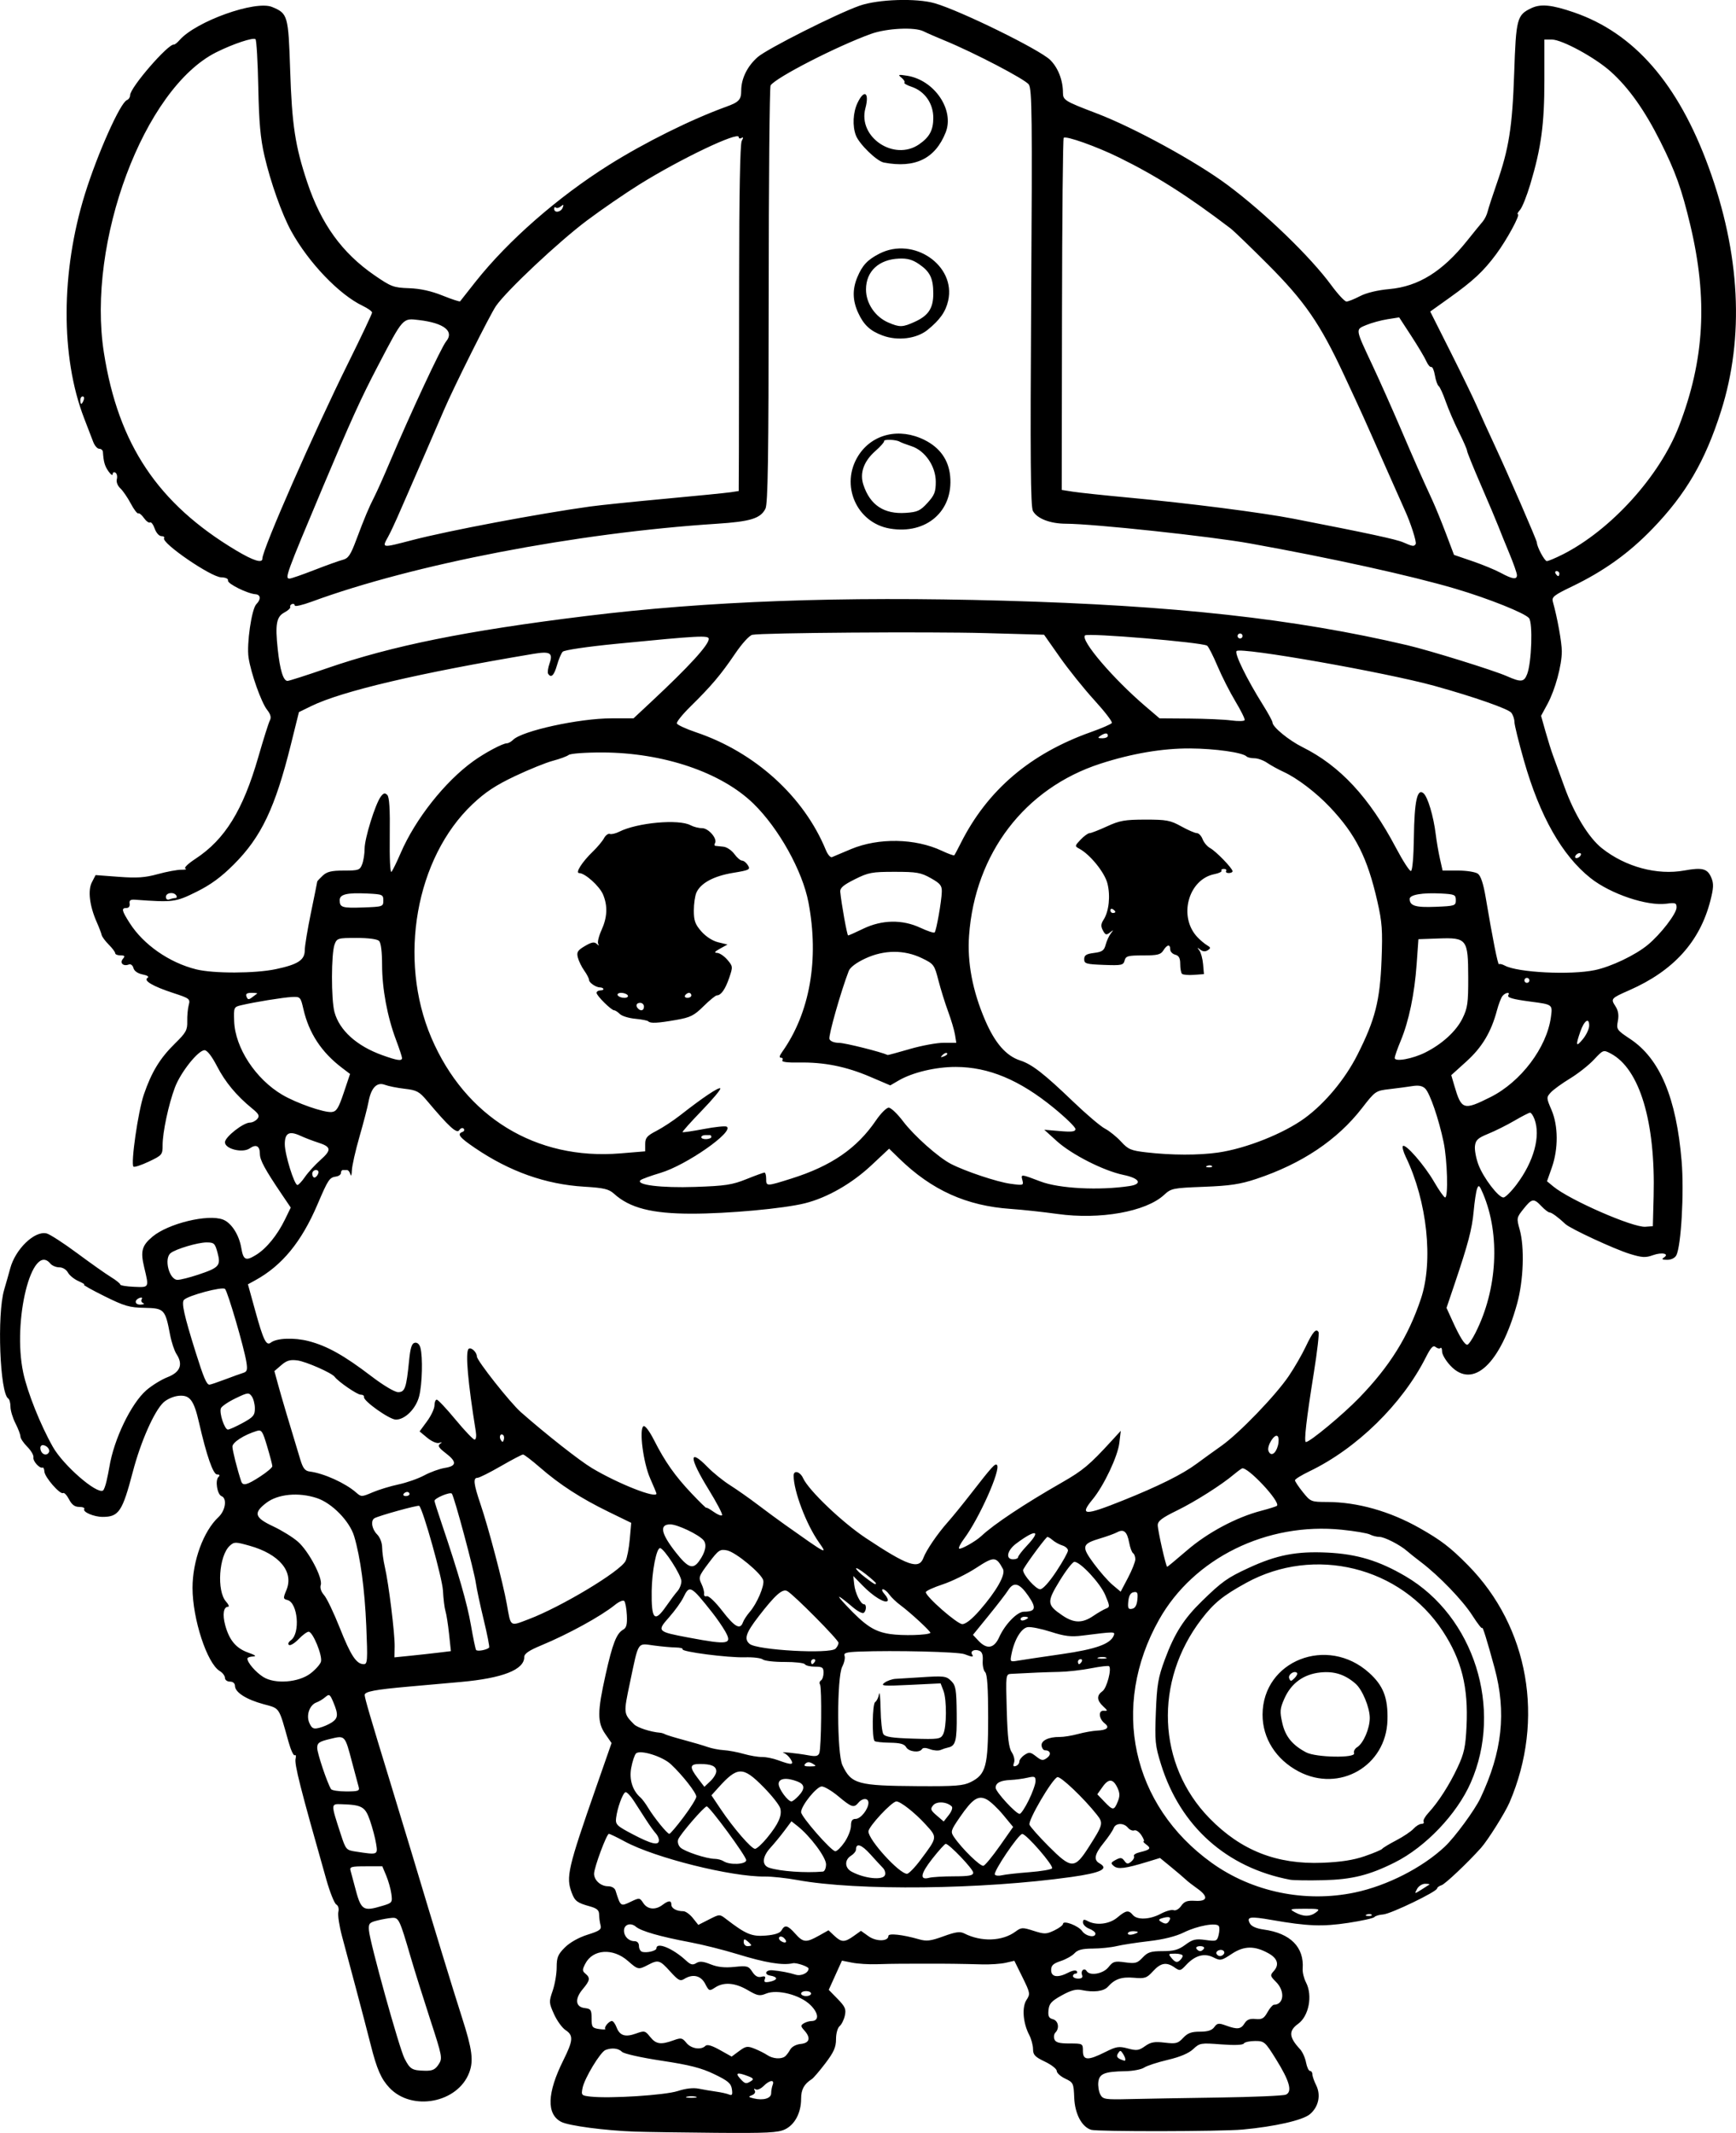 <?xml version="1.0" encoding="UTF-8" standalone="no"?>
<!-- Created with Inkscape (http://www.inkscape.org/) -->

<svg
   width="184.155mm"
   height="226.138mm"
   viewBox="0 0 184.155 226.138"
   version="1.1"
   id="svg5"
   xml:space="preserve"
   xmlns="http://www.w3.org/2000/svg"
   xmlns:svg="http://www.w3.org/2000/svg"><defs
     id="defs2" /><g
     id="layer1"
     transform="translate(111.201,-20.501)"><path
       style="fill:#000000;stroke-width:0.265"
       d="m -43.816,246.499 c -3.166,-0.109 -7.051,-0.621 -7.849,-1.034 -1.581,-0.818 -1.507,-3.06 0.216,-6.519 1.057,-2.122 1.096,-2.652 0.238,-3.214 -0.356,-0.233 -0.904,-0.991 -1.217,-1.684 -0.545,-1.205 -0.551,-1.313 -0.146,-2.486 0.233,-0.674 0.424,-1.788 0.424,-2.474 0,-1.057 0.132,-1.38 0.868,-2.115 0.526,-0.526 1.47,-1.058 2.398,-1.35 1.317,-0.415 1.51,-0.558 1.385,-1.024 -0.08,-0.298 -0.147,-0.805 -0.149,-1.127 -0.003,-0.45 -0.233,-0.649 -0.996,-0.86 -1.324,-0.367 -1.571,-0.551 -1.902,-1.422 -0.638,-1.679 -0.429,-2.584 2.606,-11.273 l 1.612,-4.615 -0.662,-0.956 c -0.857,-1.237 -0.852,-2.348 0.03,-6.295 0.74,-3.311 1.158,-4.379 1.872,-4.779 0.341,-0.191 0.432,-0.557 0.382,-1.535 -0.036,-0.706 -0.161,-1.38 -0.277,-1.497 -0.116,-0.117 -0.556,0.066 -0.977,0.408 -1.476,1.198 -4.951,3.105 -7.843,4.304 -1.295,0.537 -1.786,0.875 -1.786,1.23 0,1.347 -2.291,2.245 -6.747,2.644 -1.601,0.144 -4.101,0.366 -5.556,0.495 -3.528,0.312 -4.631,0.523 -4.625,0.885 0.006,0.335 0.6,2.362 2.644,9.033 0.758,2.474 1.825,5.986 2.37,7.805 2.362,7.878 4.351,14.381 5.317,17.385 1.079,3.354 1.236,4.553 0.757,5.815 -1.218,3.216 -6.073,4.135 -8.464,1.602 -0.878,-0.93 -1.337,-1.982 -1.986,-4.555 -0.332,-1.313 -1.033,-3.995 -1.559,-5.96 -0.526,-1.965 -1.194,-4.465 -1.485,-5.556 -0.291,-1.091 -0.465,-2.246 -0.387,-2.566 0.085,-0.345 -0.005,-0.668 -0.221,-0.794 -0.2,-0.117 -0.668,-1.284 -1.041,-2.594 -2.785,-9.79 -3.423,-12.302 -3.272,-12.88 0.069,-0.265 0.027,-0.42 -0.094,-0.346 -0.121,0.075 -0.413,-0.55 -0.648,-1.389 -1.067,-3.804 -0.898,-3.548 -2.668,-4.029 -1.825,-0.496 -3.008,-1.251 -3.02,-1.927 -0.005,-0.284 -0.213,-0.463 -0.537,-0.463 -0.293,0 -0.529,-0.176 -0.529,-0.395 0,-0.217 -0.248,-0.544 -0.552,-0.728 -1.347,-0.812 -2.887,-5.516 -2.887,-8.816 0,-2.856 1.159,-6.015 2.753,-7.504 0.746,-0.697 0.933,-1.985 0.323,-2.22 -0.454,-0.174 -0.696,-1.662 -0.33,-2.027 0.185,-0.185 0.14,-0.271 -0.14,-0.271 -0.421,0 -1.11,-1.977 -1.919,-5.507 -0.547,-2.385 -0.972,-2.943 -2.159,-2.833 -0.539,0.05 -1.242,0.358 -1.612,0.705 -0.981,0.921 -2.412,4.156 -3.247,7.342 -1.108,4.223 -1.488,4.791 -3.203,4.791 -0.923,0 -2.144,-0.521 -1.951,-0.832 0.077,-0.124 -0.162,-0.226 -0.531,-0.226 -0.479,0 -0.789,-0.229 -1.085,-0.802 -0.228,-0.441 -0.513,-0.742 -0.632,-0.668 -0.313,0.193 -1.947,-1.681 -1.981,-2.271 -0.016,-0.274 -0.099,-0.467 -0.186,-0.429 -0.31,0.136 -1.054,-0.683 -0.978,-1.077 0.043,-0.221 -0.25,-0.728 -0.65,-1.128 -0.4,-0.4 -0.728,-0.89 -0.728,-1.089 0,-0.199 -0.238,-0.828 -0.529,-1.399 -0.291,-0.571 -0.529,-1.363 -0.529,-1.76 0,-0.397 -0.105,-0.787 -0.234,-0.867 -0.89,-0.55 -1.207,-8.912 -0.437,-11.528 0.236,-0.8 0.524,-1.817 0.642,-2.26 0.546,-2.057 2.601,-4.034 3.864,-3.717 0.345,0.086 1.796,1.025 3.225,2.084 1.429,1.06 3.044,2.201 3.59,2.535 0.546,0.334 0.992,0.691 0.992,0.794 0,0.102 0.655,0.214 1.455,0.247 1.64,0.069 1.611,0.123 1.087,-2.07 -0.407,-1.702 -0.247,-2.298 0.868,-3.237 1.68,-1.413 5.908,-2.437 7.503,-1.817 0.877,0.341 1.692,1.605 1.926,2.985 0.222,1.316 0.472,1.436 1.575,0.754 1.106,-0.683 2.258,-2.099 3.071,-3.771 l 0.605,-1.245 -0.946,-1.397 c -1.784,-2.635 -2.328,-3.636 -2.328,-4.286 0,-0.85 -0.396,-1.07 -1.072,-0.597 -0.758,0.531 -2.633,0.072 -2.633,-0.645 0,-0.557 1.945,-2.086 2.653,-2.086 0.251,0 0.603,-0.176 0.781,-0.391 0.267,-0.322 0.169,-0.518 -0.563,-1.115 -1.651,-1.347 -2.841,-2.779 -3.718,-4.476 -0.544,-1.053 -1.04,-1.69 -1.316,-1.691 -0.675,-0.002 -2.537,2.336 -3.144,3.947 -0.676,1.794 -1.308,4.754 -1.308,6.127 0,1.007 -0.053,1.069 -1.464,1.738 -0.805,0.381 -1.537,0.62 -1.627,0.531 -0.307,-0.307 0.494,-5.863 1.102,-7.641 0.816,-2.387 1.711,-3.854 3.303,-5.413 1.169,-1.145 1.324,-1.424 1.301,-2.345 -0.015,-0.575 0.056,-1.353 0.157,-1.728 0.175,-0.651 0.098,-0.711 -1.625,-1.274 -2.166,-0.707 -3.213,-1.319 -2.748,-1.607 0.2,-0.124 0.006,-0.261 -0.519,-0.366 -0.519,-0.104 -0.891,-0.364 -0.973,-0.68 -0.077,-0.295 -0.286,-0.454 -0.492,-0.375 -0.584,0.224 -0.99,-0.159 -0.629,-0.594 0.25,-0.301 0.202,-0.373 -0.252,-0.373 -0.309,0 -0.562,-0.103 -0.562,-0.229 0,-0.126 -0.307,-0.536 -0.683,-0.911 -0.375,-0.375 -0.715,-0.838 -0.755,-1.028 -0.04,-0.19 -0.274,-0.801 -0.52,-1.357 -0.762,-1.723 -0.962,-3.365 -0.514,-4.229 l 0.392,-0.759 2.446,0.183 c 1.95,0.146 2.791,0.088 4.148,-0.285 0.936,-0.258 2.06,-0.467 2.496,-0.464 0.437,0.003 0.637,-0.05 0.445,-0.116 -0.202,-0.07 0.243,-0.509 1.058,-1.044 3.13,-2.053 5.042,-5.147 6.669,-10.796 0.545,-1.892 1.097,-3.638 1.227,-3.881 0.165,-0.309 0.077,-0.643 -0.295,-1.117 -0.62,-0.788 -1.719,-3.883 -1.968,-5.543 -0.216,-1.44 0.327,-5.162 0.826,-5.661 0.51,-0.51 0.467,-1.008 -0.091,-1.052 -0.867,-0.067 -2.982,-1.117 -2.913,-1.445 0.042,-0.199 -0.242,-0.335 -0.725,-0.347 -1.088,-0.027 -6.368,-3.648 -6.056,-4.152 0.074,-0.12 -0.057,-0.217 -0.292,-0.217 -0.236,0 -0.55,-0.355 -0.703,-0.793 -0.152,-0.436 -0.376,-0.732 -0.497,-0.657 -0.121,0.075 -0.41,-0.133 -0.641,-0.463 -0.231,-0.33 -0.505,-0.555 -0.61,-0.501 -0.104,0.055 -0.461,-0.415 -0.794,-1.043 -0.332,-0.628 -0.83,-1.353 -1.106,-1.61 -0.295,-0.275 -0.447,-0.678 -0.369,-0.977 0.073,-0.28 0.004,-0.59 -0.154,-0.687 -0.158,-0.098 -0.288,-0.025 -0.288,0.161 0,0.186 -0.2,0.053 -0.445,-0.296 -0.399,-0.569 -0.521,-0.994 -0.592,-2.063 -0.012,-0.182 -0.186,-0.331 -0.387,-0.331 -0.201,0 -0.489,-0.327 -0.641,-0.728 -0.152,-0.4 -0.587,-1.532 -0.967,-2.516 -2.502,-6.475 -2.47,-15.525 0.082,-23.744 1.326,-4.27 3.755,-9.709 4.457,-9.978 0.19,-0.073 0.345,-0.312 0.345,-0.532 0,-0.799 4.036,-5.458 4.641,-5.357 0.089,0.015 0.361,-0.2 0.604,-0.478 1.744,-1.987 8.045,-4.24 9.813,-3.508 1.672,0.693 1.726,0.882 1.917,6.718 0.189,5.783 0.532,8.034 1.806,11.853 1.48,4.436 3.696,7.503 7.132,9.871 1.769,1.219 2.03,1.317 3.672,1.374 1.191,0.042 2.351,0.296 3.555,0.781 0.983,0.395 1.821,0.67 1.863,0.61 0.041,-0.06 0.784,-1.002 1.65,-2.093 3.464,-4.364 8.727,-8.966 14.147,-12.368 3.807,-2.39 8.721,-4.829 12.435,-6.171 1.35,-0.488 1.587,-0.743 1.587,-1.701 0,-1.278 0.645,-2.593 1.747,-3.56 0.994,-0.873 8.411,-4.61 10.821,-5.452 1.962,-0.685 6.027,-0.815 7.967,-0.254 2.723,0.787 11.11,4.901 12.236,6.002 0.835,0.817 1.356,2.146 1.359,3.466 0.002,0.802 0.176,0.91 3.573,2.204 3.972,1.513 10.567,5.119 13.891,7.596 3.986,2.971 8.782,7.6 10.992,10.61 0.705,0.96 1.433,1.745 1.619,1.745 0.186,0 0.831,-0.257 1.433,-0.571 0.679,-0.354 1.863,-0.639 3.117,-0.751 3.071,-0.274 5.627,-1.856 8.219,-5.09 0.731,-0.912 1.494,-1.849 1.695,-2.083 0.201,-0.234 0.433,-0.71 0.516,-1.058 0.083,-0.348 0.507,-1.653 0.943,-2.899 1.311,-3.747 1.675,-6.033 1.869,-11.757 0.197,-5.805 0.294,-6.173 1.825,-6.9 0.997,-0.473 2.17,-0.356 4.518,0.452 6.378,2.194 11.037,7.538 14.271,16.37 3.373,9.211 3.825,18.06 1.324,25.92 -1.682,5.287 -3.711,8.765 -7.254,12.441 -2.499,2.593 -5.161,4.503 -8.533,6.125 -1.951,0.938 -2.189,1.129 -2.045,1.638 0.467,1.647 0.947,4.308 0.947,5.251 0,1.483 -0.707,4.079 -1.519,5.577 l -0.681,1.257 0.466,1.654 c 0.257,0.91 0.621,2.071 0.81,2.58 0.189,0.509 0.731,1.998 1.205,3.307 1.046,2.892 2.575,5.391 3.978,6.502 2.493,1.975 5.85,2.88 8.738,2.356 1.926,-0.349 2.464,-0.202 2.872,0.783 0.253,0.612 0.232,1.082 -0.108,2.409 -1.116,4.357 -3.917,7.448 -8.617,9.509 -1.926,0.845 -1.972,0.898 -1.464,1.674 0.307,0.468 0.386,0.942 0.265,1.586 -0.166,0.884 -0.118,0.954 1.316,1.906 3.144,2.087 4.892,6.244 5.45,12.963 0.274,3.298 -0.052,9.008 -0.568,9.974 -0.151,0.282 -0.549,0.475 -0.974,0.473 -0.504,-0.003 -0.611,-0.072 -0.359,-0.232 0.66,-0.418 -0.182,-0.608 -1.147,-0.26 -0.777,0.281 -1.151,0.26 -2.446,-0.137 -1.631,-0.5 -6.308,-2.666 -6.839,-3.168 -0.75,-0.709 -1.459,-1.227 -1.676,-1.227 -0.129,0 -0.514,-0.296 -0.857,-0.657 -0.822,-0.867 -1.015,-0.838 -1.908,0.281 -0.735,0.921 -0.746,0.982 -0.408,2.183 0.531,1.883 0.411,5.387 -0.268,7.85 -1.766,6.404 -4.684,9.126 -7.07,6.596 -0.49,-0.52 -0.891,-1.194 -0.891,-1.499 0,-0.305 -0.078,-0.476 -0.174,-0.38 -0.096,0.096 -0.327,0.047 -0.514,-0.108 -0.262,-0.217 -0.505,0.043 -1.053,1.127 -2.494,4.931 -7.317,9.645 -12.33,12.051 -0.842,0.404 -1.533,0.831 -1.535,0.949 -0.002,0.118 0.374,0.683 0.835,1.257 0.822,1.022 0.872,1.043 2.58,1.047 3.208,0.008 6.65,0.98 9.811,2.769 2.27,1.285 3.26,2.044 5.122,3.93 6.457,6.542 8.182,16.364 4.415,25.15 -0.469,1.093 -2.31,4.024 -3.041,4.838 -1.409,1.572 -3.786,3.818 -4.169,3.939 -0.262,0.083 -0.476,0.239 -0.476,0.346 0,0.333 -4.904,2.698 -5.716,2.757 -0.422,0.03 -0.84,0.155 -0.929,0.276 -0.089,0.122 -1.339,0.399 -2.778,0.618 -2.736,0.415 -4.323,0.355 -8.107,-0.306 -2.338,-0.408 -2.711,-0.349 -2.326,0.372 0.162,0.303 0.694,0.536 1.46,0.641 2.837,0.389 4.306,1.866 4.137,4.159 -0.028,0.373 0.132,1.028 0.355,1.455 0.718,1.378 0.301,3.562 -0.836,4.381 -1.031,0.742 -0.981,1.422 0.197,2.687 0.258,0.276 0.544,0.909 0.638,1.406 0.093,0.497 0.283,0.903 0.422,0.903 0.139,0 0.253,0.16 0.253,0.356 0,0.196 0.179,0.715 0.398,1.153 0.528,1.057 0.259,2.305 -0.663,3.08 -0.757,0.637 -3.717,1.311 -7.143,1.627 -2.283,0.21 -15.415,0.231 -16.064,0.025 -0.999,-0.317 -1.726,-1.7 -1.793,-3.409 -0.06,-1.529 -0.099,-1.612 -0.958,-2.018 -0.493,-0.233 -0.896,-0.599 -0.896,-0.814 0,-0.215 -0.566,-0.659 -1.257,-0.987 -1.051,-0.499 -1.257,-0.717 -1.258,-1.327 -7.93e-4,-0.402 -0.185,-1.082 -0.409,-1.512 -0.658,-1.261 -0.786,-2.936 -0.284,-3.702 0.414,-0.632 0.395,-0.738 -0.427,-2.405 l -0.86,-1.744 -0.927,0.212 c -0.51,0.117 -1.641,0.192 -2.514,0.168 -2.133,-0.059 -3.899,-0.081 -5.887,-0.074 -0.91,0.003 -2.13,0.006 -2.712,0.006 -0.582,0 -1.743,0.022 -2.58,0.05 -0.837,0.027 -2.005,-0.047 -2.596,-0.165 l -1.075,-0.214 -0.7,1.547 -0.7,1.547 0.942,0.965 c 0.802,0.821 0.916,1.085 0.766,1.768 -0.097,0.442 -0.347,0.945 -0.556,1.118 -0.215,0.179 -0.38,0.778 -0.38,1.383 0,0.847 -0.232,1.373 -1.124,2.547 -0.618,0.814 -1.267,1.572 -1.442,1.684 -0.829,0.532 -1.138,1.099 -1.138,2.09 0,1.484 -0.667,2.745 -1.714,3.242 -0.737,0.35 -1.925,0.409 -7.322,0.364 -3.543,-0.029 -7.395,-0.086 -8.559,-0.126 z m 14.42,-4.063 c 0,-0.262 0.072,-0.665 0.161,-0.895 0.226,-0.589 -0.323,-0.52 -0.964,0.12 -0.296,0.296 -0.672,0.457 -0.835,0.356 -0.18,-0.112 -0.222,-0.063 -0.106,0.124 0.11,0.178 -0.013,0.385 -0.29,0.492 -0.416,0.16 -0.391,0.206 0.182,0.343 1.016,0.244 1.852,-2.7e-4 1.852,-0.541 z m 47.493,0.448 c 3.638,-0.053 6.834,-0.191 7.103,-0.306 0.717,-0.306 0.403,-1.439 -1.04,-3.753 -1.161,-1.863 -1.245,-1.935 -2.23,-1.935 -0.563,0 -1.098,0.119 -1.188,0.265 -0.102,0.166 -1.005,0.2 -2.407,0.092 -2.154,-0.166 -2.272,-0.146 -2.961,0.502 -0.472,0.444 -1.396,0.834 -2.702,1.141 -1.091,0.257 -2.219,0.626 -2.506,0.82 -0.287,0.194 -1.18,0.365 -1.984,0.38 -2.214,0.04 -2.771,0.263 -2.873,1.152 -0.048,0.418 0.046,1.01 0.21,1.316 0.278,0.519 0.487,0.552 3.131,0.489 1.558,-0.037 5.809,-0.111 9.448,-0.164 z m -57.409,-0.686 c 0.865,-0.284 1.65,-0.371 2.249,-0.251 0.506,0.102 1.337,0.243 1.846,0.313 0.509,0.071 1.115,0.206 1.345,0.3 0.336,0.138 0.397,0.025 0.31,-0.567 -0.091,-0.613 -0.411,-0.884 -1.874,-1.588 -1.374,-0.661 -2.612,-0.977 -5.592,-1.427 -2.142,-0.323 -3.985,-0.735 -4.186,-0.937 -0.383,-0.383 -1.071,-0.461 -1.753,-0.2 -0.545,0.209 -2.229,2.993 -2.435,4.025 -0.155,0.775 -0.121,0.811 0.86,0.919 2.04,0.224 7.886,-0.149 9.229,-0.589 z m 1.913,0.594 c -0.255,-0.067 -0.671,-0.067 -0.926,0 -0.255,0.067 -0.046,0.121 0.463,0.121 0.509,0 0.718,-0.054 0.463,-0.121 z m 5.878,-1.659 c 0.311,-0.196 0.241,-0.301 -0.348,-0.525 -1.103,-0.419 -1.367,-0.34 -0.834,0.249 0.54,0.597 0.638,0.62 1.182,0.276 z m -33.158,-1.752 c 0.434,-0.662 0.406,-0.81 -0.904,-4.829 -0.743,-2.28 -1.664,-5.217 -2.046,-6.527 -1.182,-4.052 -1.271,-4.239 -1.998,-4.188 -0.356,0.025 -1.063,0.152 -1.573,0.282 -0.826,0.211 -0.919,0.324 -0.864,1.045 0.1,1.288 3.206,12.463 3.773,13.576 0.584,1.146 0.799,1.274 2.177,1.303 0.781,0.017 1.079,-0.121 1.434,-0.662 z m 72.85,-0.574 c -0.002,-0.109 -0.121,-0.377 -0.265,-0.595 -0.232,-0.353 -0.289,-0.353 -0.515,-7e-5 -0.228,0.355 -0.035,0.564 0.718,0.775 0.036,0.01 0.064,-0.071 0.062,-0.18 z m -36.112,-0.269 c 0.146,-0.107 0.396,-0.433 0.556,-0.724 0.174,-0.317 0.626,-0.562 1.124,-0.612 0.951,-0.095 1.096,-0.643 0.381,-1.434 -0.39,-0.431 -0.399,-0.534 -0.066,-0.744 0.212,-0.134 0.582,-0.246 0.821,-0.248 0.837,-0.008 0.788,-0.819 -0.103,-1.698 -1.096,-1.082 -3.519,-1.705 -4.711,-1.211 -0.675,0.28 -0.907,0.235 -1.945,-0.373 -1.341,-0.786 -2.533,-0.88 -3.458,-0.274 -0.612,0.401 -0.651,0.386 -1.056,-0.397 -0.454,-0.878 -1.318,-1.075 -2.226,-0.508 -0.419,0.262 -0.632,0.147 -1.482,-0.794 -1.103,-1.22 -1.263,-1.268 -2.351,-0.701 -1.015,0.529 -1.068,0.519 -2.137,-0.421 -1.586,-1.393 -3.717,-1.253 -4.519,0.297 -0.329,0.636 -0.327,0.772 0.012,1.053 0.54,0.448 0.493,0.722 -0.285,1.646 -0.865,1.028 -0.774,1.89 0.212,2.004 0.652,0.075 0.728,0.189 0.728,1.094 0,0.92 0.071,1.021 0.792,1.127 0.435,0.064 0.734,0.059 0.664,-0.012 -0.168,-0.168 0.392,-0.838 0.7,-0.838 0.131,0 0.353,0.301 0.493,0.668 0.337,0.887 0.922,1.074 2.065,0.661 0.892,-0.323 0.972,-0.304 1.498,0.356 0.618,0.775 1.127,0.852 2.461,0.369 0.826,-0.299 0.946,-0.276 1.384,0.265 0.501,0.619 1.55,0.785 2.015,0.32 0.186,-0.186 0.669,-0.05 1.529,0.431 l 1.257,0.703 0.794,-0.587 c 0.71,-0.525 0.882,-0.552 1.633,-0.252 0.461,0.184 1.074,0.492 1.361,0.685 0.572,0.383 1.444,0.452 1.859,0.147 z m 33.972,-0.47 c 1.19,-0.598 1.46,-0.641 2.411,-0.385 0.933,0.251 1.168,0.219 1.82,-0.245 0.608,-0.433 1.001,-0.504 2.089,-0.375 1.196,0.142 1.406,0.088 1.955,-0.502 0.477,-0.513 0.877,-0.661 1.782,-0.66 0.828,8e-4 1.271,-0.14 1.523,-0.485 0.311,-0.425 0.465,-0.446 1.232,-0.168 1.221,0.442 1.587,0.4 1.978,-0.227 0.248,-0.398 0.562,-0.523 1.162,-0.463 0.679,0.067 0.899,-0.056 1.266,-0.712 0.245,-0.437 0.554,-0.796 0.688,-0.798 1.067,-0.018 1.201,-1.443 0.227,-2.417 -0.634,-0.634 -0.649,-0.708 -0.241,-1.159 0.599,-0.662 0.405,-1.334 -0.537,-1.864 -1.483,-0.833 -2.614,-0.822 -3.913,0.038 -1.114,0.738 -1.205,0.755 -1.971,0.373 -0.963,-0.48 -1.942,-0.201 -2.893,0.825 -0.576,0.621 -0.655,0.638 -1.204,0.254 -0.869,-0.609 -1.472,-0.505 -2.293,0.394 -0.666,0.729 -0.858,0.795 -2.026,0.694 -1.319,-0.113 -2.029,0.131 -2.753,0.945 -0.437,0.492 -1.501,0.628 -2.79,0.358 -0.59,-0.123 -1.134,0.022 -2.117,0.566 -1.095,0.606 -1.337,0.874 -1.403,1.558 -0.063,0.648 0.037,0.856 0.463,0.967 0.578,0.151 0.731,0.956 0.27,1.417 -0.15,0.15 -0.197,0.472 -0.104,0.714 0.129,0.336 0.508,0.441 1.596,0.441 1.409,0 1.427,0.01 1.427,0.794 0,1.01 0.531,1.037 2.355,0.121 z m -31.194,-6.206 c 0,-0.146 -0.238,-0.265 -0.529,-0.265 -0.291,0 -0.529,0.119 -0.529,0.265 0,0.146 0.238,0.265 0.529,0.265 0.291,0 0.529,-0.119 0.529,-0.265 z m -3.704,-1.6 c 0,-0.118 -0.268,-0.253 -0.595,-0.3 -0.727,-0.103 -0.543,-0.631 0.198,-0.57 0.822,0.068 1.794,0.252 2.46,0.466 0.583,0.187 1.376,-0.185 1.376,-0.646 0,-0.21 -1.293,-0.649 -1.665,-0.565 -1.097,0.247 -2.906,-0.051 -5.898,-0.971 -1.443,-0.444 -3.695,-1.008 -5.004,-1.254 -3.167,-0.595 -5.192,-1.175 -5.745,-1.646 -0.557,-0.475 -1.267,-0.245 -1.267,0.41 0,0.617 0.499,1.12 1.111,1.12 0.293,0 0.476,0.195 0.476,0.507 0,0.279 0.144,0.555 0.321,0.614 0.475,0.158 1.531,-0.089 1.531,-0.358 0,-0.715 1.741,-0.005 3.124,1.275 0.503,0.466 0.724,0.523 1.1,0.288 0.358,-0.223 0.725,-0.192 1.529,0.13 0.742,0.297 1.496,0.378 2.519,0.273 1.35,-0.139 1.494,-0.1 1.898,0.517 0.301,0.46 0.6,0.625 0.958,0.531 0.383,-0.1 0.481,-0.032 0.369,0.259 -0.117,0.304 0.004,0.365 0.525,0.266 0.372,-0.071 0.677,-0.226 0.677,-0.345 z m 32.451,-0.376 c -0.174,-0.454 0.242,-0.805 0.487,-0.41 0.337,0.546 1.76,0.292 2.315,-0.413 0.482,-0.613 0.659,-0.665 1.763,-0.513 1.089,0.15 1.298,0.092 1.863,-0.509 0.537,-0.572 0.87,-0.678 2.127,-0.678 1.183,0 1.678,-0.139 2.401,-0.675 0.78,-0.578 1.087,-0.651 2.134,-0.509 1.158,0.157 1.232,0.129 1.397,-0.528 0.096,-0.382 0.105,-0.806 0.021,-0.942 -0.249,-0.403 -2.273,-0.039 -3.699,0.665 -0.857,0.423 -2.162,0.75 -3.704,0.928 -1.31,0.151 -2.858,0.389 -3.44,0.529 -0.582,0.14 -1.724,0.257 -2.539,0.261 -1.097,0.005 -1.595,0.133 -1.922,0.494 -0.243,0.268 -0.901,0.64 -1.463,0.825 -0.805,0.266 -1.021,0.47 -1.021,0.967 0,0.744 0.714,0.841 1.848,0.25 0.42,-0.219 0.787,-0.274 0.876,-0.131 0.084,0.136 0.026,0.247 -0.128,0.247 -0.154,0 -0.28,0.119 -0.28,0.265 0,0.146 0.251,0.265 0.557,0.265 0.381,0 0.51,-0.123 0.408,-0.388 z m 10.676,-2.025 c 0,-0.128 -0.356,-0.232 -0.791,-0.232 -0.761,0 -0.774,0.02 -0.346,0.52 0.332,0.388 0.533,0.447 0.791,0.232 0.19,-0.158 0.346,-0.392 0.346,-0.52 z m 4.314,-0.137 c 0.282,-0.282 -0.071,-0.612 -0.485,-0.453 -0.213,0.082 -0.321,0.255 -0.24,0.385 0.172,0.278 0.486,0.307 0.725,0.068 z m -2.065,-0.625 c 0.09,-0.146 -0.089,-0.265 -0.397,-0.265 -0.308,0 -0.487,0.119 -0.397,0.265 0.09,0.146 0.269,0.265 0.397,0.265 0.128,0 0.307,-0.119 0.397,-0.265 z m -48.022,-0.364 c 0,-0.055 -0.179,-0.248 -0.397,-0.429 -0.325,-0.27 -0.397,-0.252 -0.397,0.1 0,0.236 0.179,0.429 0.397,0.429 0.218,0 0.397,-0.045 0.397,-0.1 z m 3.493,-0.747 c -0.17,-0.17 -0.397,-0.221 -0.504,-0.114 -0.107,0.107 -0.024,0.301 0.186,0.431 0.494,0.305 0.717,0.082 0.318,-0.318 z m 3.68,-0.259 1.026,-0.577 0.614,0.577 c 0.763,0.716 1.09,0.721 2.061,0.03 l 0.768,-0.547 0.805,0.573 c 0.819,0.583 2.106,0.561 2.106,-0.036 0,-0.306 1.504,-0.141 3.231,0.354 0.824,0.236 1.246,0.185 2.614,-0.313 1.275,-0.465 1.754,-0.532 2.192,-0.309 1.816,0.924 4.046,0.845 5.449,-0.192 0.609,-0.45 0.742,-0.456 1.916,-0.08 1.151,0.368 1.344,0.365 2.19,-0.039 0.51,-0.243 0.928,-0.555 0.928,-0.693 0,-0.427 1.629,0.183 2.035,0.763 0.388,0.554 1.405,0.747 1.405,0.266 0,-0.149 -0.298,-0.384 -0.661,-0.523 -0.364,-0.138 -0.661,-0.437 -0.661,-0.664 0,-0.326 0.107,-0.355 0.512,-0.139 0.917,0.491 2.304,0.32 3.144,-0.388 0.911,-0.766 1.183,-0.81 1.636,-0.265 0.459,0.553 1.809,0.495 2.971,-0.128 0.538,-0.288 1.149,-0.459 1.358,-0.379 0.215,0.082 0.561,-0.114 0.799,-0.454 0.334,-0.477 0.636,-0.586 1.483,-0.536 1.341,0.079 1.424,-0.462 0.203,-1.321 -0.473,-0.333 -1.012,-0.752 -1.197,-0.932 -0.186,-0.18 -0.877,-0.769 -1.536,-1.309 l -1.199,-0.982 -1.375,0.419 c -2.315,0.705 -3.083,0.801 -3.52,0.439 -0.355,-0.295 -0.331,-0.374 0.2,-0.658 0.502,-0.269 0.656,-0.251 0.915,0.103 0.262,0.358 0.379,0.37 0.734,0.076 0.232,-0.193 0.36,-0.453 0.282,-0.578 -0.077,-0.125 0.192,-0.306 0.598,-0.403 1.126,-0.269 1.259,-0.417 0.728,-0.805 -0.268,-0.196 -0.402,-0.356 -0.299,-0.356 0.104,0 -0.001,-0.29 -0.234,-0.645 -0.233,-0.355 -0.573,-0.588 -0.757,-0.517 -0.184,0.071 -0.487,-0.056 -0.674,-0.281 -0.456,-0.549 -1.309,-0.519 -1.52,0.054 -0.094,0.255 -0.566,0.952 -1.05,1.549 -0.976,1.204 -1.098,1.808 -0.442,2.176 1.029,0.576 0.145,1.003 -2.99,1.444 -9.476,1.334 -22.735,1.482 -29.062,0.324 -1.167,-0.213 -2.716,-0.381 -3.444,-0.372 -3.554,0.045 -11.669,-1.982 -14.863,-3.712 -0.826,-0.448 -1.587,-0.814 -1.69,-0.814 -0.241,0 -1.571,3.58 -1.571,4.23 0,0.692 0.71,1.327 1.482,1.327 0.388,0 0.71,0.187 0.796,0.463 0.531,1.691 0.533,1.692 1.586,1.19 0.952,-0.454 0.973,-0.452 1.361,0.134 0.451,0.679 1.284,0.757 2.034,0.189 0.644,-0.487 0.942,-0.493 0.942,-0.02 0,0.39 0.551,0.69 1.268,0.69 0.237,0 0.692,0.326 1.01,0.725 l 0.578,0.725 1.132,-0.575 c 1.132,-0.575 1.132,-0.575 1.813,-0.05 2.095,1.614 2.73,1.88 4.207,1.757 0.969,-0.08 1.514,-0.261 1.679,-0.557 0.348,-0.622 0.645,-0.55 1.451,0.355 0.844,0.947 1.154,0.974 2.5,0.217 z m 33.838,-0.38 c 0,-0.056 -0.238,-0.101 -0.529,-0.101 -0.291,0 -0.529,0.108 -0.529,0.24 0,0.132 0.238,0.178 0.529,0.101 0.291,-0.076 0.529,-0.184 0.529,-0.24 z m 3.318,-1.177 c 0.252,-0.408 0.051,-0.513 -0.64,-0.332 -0.454,0.119 -0.517,0.215 -0.253,0.382 0.472,0.299 0.684,0.287 0.893,-0.05 z m 15.584,-0.917 c 0.469,-0.354 0.364,-0.388 -1.191,-0.385 -1.596,0.004 -1.662,0.027 -1.043,0.371 0.874,0.485 1.605,0.489 2.233,0.014 z m 5.897,0.245 c -0.088,-0.088 -0.316,-0.097 -0.507,-0.021 -0.211,0.085 -0.148,0.147 0.16,0.16 0.279,0.011 0.435,-0.051 0.347,-0.139 z M -70.608,222.552 c 1.009,-0.302 1.046,-0.353 0.923,-1.257 -0.07,-0.518 -0.315,-1.388 -0.544,-1.934 l -0.416,-0.992 h -1.751 c -1.543,0 -1.735,0.055 -1.617,0.463 0.074,0.255 0.269,0.984 0.434,1.62 0.678,2.62 0.843,2.737 2.971,2.1 z m 103.132,-1.407 c 3.412,-0.718 7.153,-2.623 9.537,-4.858 1.065,-0.998 3.185,-3.885 3.784,-5.152 2.317,-4.907 2.772,-9.097 1.496,-13.802 -0.771,-2.845 -1.293,-4.524 -1.316,-4.232 -0.011,0.146 -0.478,-0.45 -1.037,-1.323 -1.03,-1.608 -3.529,-4.202 -5.461,-5.667 -0.582,-0.441 -1.237,-0.962 -1.455,-1.157 -0.728,-0.65 -2.405,-1.51 -2.943,-1.51 -0.292,0 -0.742,-0.113 -1,-0.251 -0.258,-0.138 -1.602,-0.367 -2.987,-0.508 -7.948,-0.813 -15.711,3.004 -19.387,9.532 -5.187,9.213 -2.917,19.69 5.587,25.788 4.304,3.086 9.917,4.247 15.181,3.14 z m -6.887,-1.356 c -6.722,-1.28 -11.625,-5.66 -13.672,-12.214 -0.629,-2.015 -0.674,-2.469 -0.553,-5.556 0.115,-2.913 0.242,-3.658 0.954,-5.578 1.026,-2.768 2.013,-4.317 3.948,-6.201 2.118,-2.062 2.688,-2.467 4.932,-3.503 2.982,-1.378 5.076,-1.786 8.359,-1.628 3.135,0.15 5.472,0.857 8.286,2.506 7.283,4.268 10.376,14.047 6.923,21.89 -1.466,3.332 -4.793,6.822 -8.062,8.457 -2.693,1.347 -4.519,1.802 -7.545,1.879 -1.601,0.041 -3.208,0.017 -3.572,-0.052 z m 7.94,-2.496 c 0.945,-0.325 1.777,-0.676 1.85,-0.781 0.073,-0.105 0.744,-0.51 1.491,-0.899 0.747,-0.389 1.569,-0.94 1.827,-1.225 0.257,-0.284 0.635,-0.517 0.84,-0.517 0.204,0 0.307,-0.104 0.229,-0.231 -0.079,-0.127 0.147,-0.544 0.501,-0.926 1.059,-1.143 2.24,-2.98 3.109,-4.838 0.692,-1.48 0.839,-2.155 0.945,-4.356 0.2,-4.149 -0.514,-7.01 -2.51,-10.067 -4.475,-6.853 -13.639,-9.107 -20.87,-5.132 -2.459,1.352 -3.413,2.126 -4.728,3.837 -5.067,6.594 -4.712,15.437 0.849,21.123 3.338,3.414 7.123,4.904 11.97,4.713 1.952,-0.077 3.292,-0.285 4.498,-0.7 z m -7.016,-8.979 c -2.407,-1.266 -3.838,-3.521 -3.829,-6.032 0.022,-5.721 6.872,-8.412 11.294,-4.437 1.522,1.369 2.02,2.652 1.954,5.037 -0.135,4.848 -5.093,7.708 -9.419,5.432 z m 5.878,-1.936 c -0.074,-0.192 0.073,-0.479 0.327,-0.638 0.664,-0.415 1.338,-1.977 1.338,-3.102 0,-1.102 -0.784,-2.995 -1.501,-3.624 -1.116,-0.98 -2.265,-1.35 -3.726,-1.199 -1.794,0.185 -3.107,1.137 -3.833,2.777 -0.468,1.058 -0.494,1.358 -0.223,2.569 0.321,1.435 1.067,2.356 2.536,3.128 1.044,0.549 5.287,0.624 5.082,0.089 z m -6.052,-8.514 c -0.291,-0.291 -0.978,0.183 -0.829,0.572 0.134,0.348 0.201,0.346 0.563,-0.016 0.226,-0.226 0.346,-0.476 0.266,-0.556 z m 14.045,22.437 c 0.061,-0.044 -0.144,-0.08 -0.454,-0.08 -0.31,0 -0.696,0.247 -0.857,0.548 -0.29,0.541 -0.284,0.542 0.454,0.08 0.411,-0.257 0.797,-0.504 0.857,-0.548 z m -57.755,-0.999 c 0.082,-0.215 -0.011,-0.552 -0.207,-0.75 -0.196,-0.198 -0.807,-0.861 -1.357,-1.472 -0.935,-1.038 -1.513,-1.221 -1.513,-0.478 0,0.175 -0.238,0.466 -0.529,0.648 -0.705,0.44 -0.672,1.289 0.066,1.686 1.371,0.737 3.32,0.939 3.54,0.367 z m 7.308,0.129 c 1.627,-0.003 2.051,-0.084 2.051,-0.393 0,-0.38 -2.552,-3.05 -2.915,-3.05 -0.1,0 -0.743,0.714 -1.429,1.586 -1.255,1.598 -1.367,2.292 -0.323,2.012 0.311,-0.083 1.488,-0.153 2.616,-0.155 z m 7.975,-0.436 c 1.263,-0.097 2.361,-0.283 2.442,-0.412 0.181,-0.293 -2.739,-3.657 -3.163,-3.644 -0.397,0.013 -3.091,4.003 -2.905,4.304 0.077,0.125 0.408,0.16 0.735,0.078 0.327,-0.082 1.628,-0.229 2.89,-0.326 z m -21.865,-0.068 c 0.182,-0.016 0.331,-0.364 0.331,-0.772 0,-0.747 -1.683,-2.997 -3.042,-4.066 l -0.627,-0.493 -0.745,0.998 c -0.41,0.549 -1.072,1.355 -1.472,1.791 -0.896,0.979 -0.952,1.877 -0.134,2.142 1.162,0.376 3.827,0.564 5.689,0.401 z m 10.335,-1.214 c 1.846,-2.468 1.834,-2.385 0.533,-3.808 -1.115,-1.219 -2.637,-2.415 -3.073,-2.415 -0.48,0 -2.966,2.668 -2.966,3.183 0,0.898 3.272,4.49 4.09,4.49 0.182,0 0.82,-0.652 1.416,-1.45 z m 8.437,-1.514 1.405,-2.003 -1.056,-1.278 c -0.581,-0.703 -1.364,-1.439 -1.74,-1.636 -0.908,-0.476 -1.506,-0.081 -2.861,1.89 -0.962,1.401 -0.999,1.525 -0.619,2.086 0.84,1.238 2.812,3.161 3.132,3.054 0.183,-0.061 0.965,-1.012 1.738,-2.114 z m -26.908,1.52 c 0,-0.419 -3.883,-5.7 -4.192,-5.7 -0.268,0 -2.819,2.951 -3.024,3.498 -0.097,0.259 0.002,0.627 0.228,0.853 0.429,0.429 2.771,1.202 3.662,1.209 0.301,0.002 0.726,0.119 0.944,0.261 0.645,0.417 2.381,0.329 2.381,-0.121 z m 36.342,-1.4 c 1.518,-2.374 1.558,-2.53 0.861,-3.413 -1.385,-1.756 -3.87,-4.117 -4.2,-3.99 -0.571,0.219 -3.13,4.586 -2.954,5.043 0.086,0.225 0.996,1.25 2.022,2.278 2.432,2.437 2.761,2.443 4.271,0.082 z M -71.304,215.972 c -0.094,-0.59 -0.385,-1.692 -0.646,-2.447 -0.512,-1.481 -0.842,-1.671 -3.025,-1.74 -1.143,-0.036 -1.141,-0.087 -0.091,3.144 0.546,1.68 0.584,1.724 1.617,1.881 2.343,0.356 2.336,0.359 2.145,-0.837 z m 49.704,-0.179 c 0.369,-0.543 0.671,-1.317 0.671,-1.72 0,-0.541 0.13,-0.732 0.499,-0.732 0.532,0 1.353,-1.038 1.353,-1.71 0,-0.52 -0.63,-0.525 -1.058,-0.009 -0.483,0.582 -0.721,0.507 -2.117,-0.661 -0.695,-0.582 -1.495,-1.058 -1.778,-1.058 -0.544,0 -2.191,2.044 -2.191,2.72 0,0.482 3.193,4.133 3.628,4.148 0.177,0.006 0.623,-0.433 0.992,-0.976 z m -8.234,-0.435 c 1.21,-1.476 1.603,-2.35 1.409,-3.125 -0.085,-0.34 -0.889,-1.36 -1.786,-2.268 -2.188,-2.215 -2.747,-2.206 -4.8,0.076 l -0.721,0.801 0.985,1.467 c 1.355,2.017 3.25,4.207 3.641,4.207 0.178,0 0.75,-0.521 1.272,-1.158 z m -11.468,0.25 c 0,-0.208 -0.149,-0.535 -0.331,-0.728 -0.182,-0.192 -0.638,-0.826 -1.014,-1.408 -0.376,-0.582 -0.971,-1.504 -1.323,-2.049 -0.352,-0.545 -0.749,-0.955 -0.883,-0.911 -0.291,0.095 -0.868,1.688 -0.992,2.738 -0.081,0.689 0.066,0.832 1.764,1.723 2.003,1.051 2.778,1.228 2.778,0.635 z m 2.622,-2.466 c 0.738,-0.982 1.343,-1.952 1.344,-2.156 0.003,-0.411 -1.478,-2.299 -2.695,-3.436 -0.901,-0.842 -3.274,-1.574 -3.705,-1.142 -0.149,0.149 -0.376,0.831 -0.504,1.515 -0.233,1.25 0.137,2.427 0.997,3.168 0.169,0.146 0.526,0.627 0.794,1.069 0.646,1.068 2.029,2.768 2.251,2.768 0.098,0 0.781,-0.804 1.519,-1.786 z m 28.434,-1.125 c -0.513,-0.501 -1.592,-0.567 -1.963,-0.119 -0.324,0.39 -0.279,0.522 0.373,1.082 l 0.742,0.638 0.541,-0.687 c 0.308,-0.392 0.441,-0.785 0.308,-0.914 z m 8.179,-0.667 c 0.394,-0.804 0.717,-1.711 0.717,-2.017 0,-0.492 -0.099,-0.533 -0.86,-0.357 -0.473,0.11 -1.277,0.217 -1.786,0.239 -1.088,0.047 -1.587,0.308 -1.587,0.829 0,0.426 2.154,2.767 2.545,2.767 0.14,0 0.577,-0.657 0.971,-1.461 z m 9.43,0.182 c 0.239,-0.576 0.238,-0.911 -0.004,-1.441 -0.462,-1.014 -0.945,-1.062 -1.588,-0.159 l -0.57,0.801 0.742,0.775 c 0.918,0.958 1.032,0.96 1.419,0.025 z m -33.859,-0.622 c 0.721,-0.774 0.68,-1.233 -0.139,-1.544 -1.152,-0.438 -1.967,-0.326 -1.967,0.269 0,0.528 0.973,1.854 1.36,1.854 0.114,0 0.449,-0.261 0.746,-0.579 z m -46.654,-0.942 c -0.073,-0.255 -0.384,-1.417 -0.692,-2.584 -0.778,-2.954 -0.733,-2.906 -2.356,-2.516 -1.157,0.278 -1.353,0.416 -1.353,0.954 0,0.555 1.056,3.7 1.465,4.361 0.085,0.137 0.81,0.249 1.611,0.249 1.262,0 1.44,-0.062 1.324,-0.463 z m 37.933,-1.671 c 0,-0.544 -0.52,-0.776 -1.741,-0.776 -1.087,0 -1.132,0.314 -0.215,1.516 l 0.69,0.904 0.633,-0.595 c 0.348,-0.327 0.633,-0.799 0.633,-1.05 z m 26.987,1.142 c 1.615,-0.807 1.851,-1.679 1.852,-6.826 2.65e-4,-3.165 -0.095,-4.606 -0.318,-4.83 -0.175,-0.175 -0.291,-0.721 -0.258,-1.213 0.042,-0.619 -0.071,-0.945 -0.367,-1.058 -0.511,-0.196 -0.978,0.04 -0.765,0.385 0.194,0.313 0.057,0.31 -0.813,-0.021 -0.658,-0.25 -7.437,-0.413 -11.188,-0.269 -1.337,0.051 -1.641,0.141 -1.523,0.449 0.081,0.212 -0.03,0.729 -0.247,1.149 -0.582,1.126 -0.567,9.212 0.021,10.45 0.947,1.996 1.594,2.174 8.051,2.216 3.919,0.025 4.772,-0.041 5.556,-0.433 z m -6.843,-3.696 c -0.191,-0.341 -0.625,-0.461 -1.726,-0.478 -0.809,-0.012 -1.54,-0.092 -1.625,-0.176 -0.292,-0.292 -0.24,-3.947 0.059,-4.133 0.161,-0.1 0.347,-0.479 0.415,-0.843 0.068,-0.364 0.141,0.351 0.163,1.587 0.022,1.237 0.153,2.428 0.291,2.646 0.192,0.304 0.932,0.418 3.149,0.486 2.696,0.083 2.919,0.051 3.188,-0.451 0.385,-0.719 0.406,-3.675 0.034,-4.639 l -0.297,-0.768 -3.233,0.158 c -2.858,0.14 -3.173,0.114 -2.719,-0.225 0.282,-0.21 0.818,-0.397 1.191,-0.414 0.372,-0.018 1.451,-0.084 2.397,-0.147 2.77,-0.185 2.95,-0.164 3.509,0.395 0.465,0.465 0.536,0.903 0.562,3.451 0.03,2.892 -0.107,3.421 -0.928,3.587 -0.201,0.041 -0.553,0.156 -0.783,0.257 -0.23,0.101 -0.731,0.064 -1.115,-0.082 -0.444,-0.169 -0.755,-0.173 -0.855,-0.011 -0.261,0.423 -1.405,0.286 -1.678,-0.201 z m -9.917,1.743 c -0.35,-0.204 -0.571,-0.201 -0.781,0.008 -0.213,0.213 -0.081,0.29 0.489,0.284 0.684,-0.007 0.72,-0.043 0.292,-0.292 z m 21.92,-0.219 c 0,-0.188 0.249,-0.508 0.554,-0.71 0.487,-0.323 0.634,-0.305 1.22,0.156 0.58,0.456 0.731,0.477 1.166,0.159 0.483,-0.353 0.357,-0.805 -0.224,-0.805 -0.156,0 -0.315,-0.215 -0.354,-0.478 -0.08,-0.545 0.749,-0.949 1.911,-0.933 0.415,0.006 1.291,-0.135 1.946,-0.313 0.655,-0.178 1.569,-0.341 2.032,-0.362 1.055,-0.047 1.363,-0.336 0.811,-0.761 -0.635,-0.49 -0.709,-1.396 -0.109,-1.346 0.444,0.037 0.438,-0.004 -0.066,-0.473 -0.681,-0.634 -0.701,-1.151 -0.064,-1.603 0.454,-0.322 0.99,-2.352 0.698,-2.644 -0.072,-0.072 -0.934,0.027 -1.915,0.22 -0.981,0.193 -2.498,0.365 -3.371,0.382 -1.392,0.027 -3.131,0.098 -5.089,0.208 -0.588,0.033 -0.59,0.052 -0.481,3.852 0.084,2.902 0.211,3.973 0.53,4.461 0.241,0.368 0.343,0.843 0.24,1.112 -0.129,0.335 -0.073,0.434 0.192,0.346 0.205,-0.068 0.373,-0.278 0.373,-0.467 z m -24.266,-0.267 c -0.179,-0.287 -0.507,-0.58 -0.73,-0.653 -0.493,-0.16 1.35,0.021 2.665,0.262 0.734,0.135 0.99,0.079 1.113,-0.241 0.216,-0.563 0.281,-6.941 0.075,-7.276 -0.091,-0.146 -0.044,-0.341 0.104,-0.432 0.148,-0.091 0.269,-0.457 0.269,-0.812 0,-0.56 -0.122,-0.646 -0.91,-0.646 -0.501,0 -0.981,-0.115 -1.068,-0.255 -0.087,-0.14 -1.053,-0.25 -2.147,-0.245 -1.094,0.006 -2.139,-0.113 -2.321,-0.265 -0.182,-0.151 -1.039,-0.254 -1.903,-0.228 -1.798,0.054 -6.766,-0.589 -6.602,-0.854 0.06,-0.097 -0.272,-0.182 -0.737,-0.188 -0.466,-0.006 -1.513,-0.102 -2.327,-0.212 -1.759,-0.238 -1.581,-0.515 -2.515,3.909 -0.699,3.31 -0.699,3.306 0.428,4.45 0.351,0.356 1.784,0.818 2.773,0.893 0.146,0.011 0.384,0.086 0.529,0.166 0.146,0.08 1.038,0.352 1.984,0.604 0.946,0.252 2.077,0.585 2.514,0.74 0.437,0.155 1.21,0.307 1.72,0.337 0.509,0.03 1.462,0.209 2.117,0.397 0.655,0.188 1.523,0.335 1.928,0.327 0.406,-0.009 1.18,0.146 1.72,0.345 1.454,0.534 1.717,0.51 1.322,-0.123 z m -48.693,-3.869 c 0.7,-0.453 0.736,-0.846 0.196,-2.14 -0.365,-0.874 -0.439,-0.922 -0.86,-0.561 -0.253,0.217 -0.67,0.47 -0.926,0.56 -0.748,0.265 -1.133,1.375 -0.761,2.191 0.263,0.578 0.43,0.66 1.035,0.511 0.397,-0.098 0.989,-0.35 1.316,-0.562 z m -2.232,-5.212 c 0.517,-0.394 1.014,-0.949 1.103,-1.232 0.196,-0.619 -0.853,-3.189 -1.301,-3.189 -0.173,0 -0.653,0.353 -1.066,0.784 -0.413,0.431 -0.87,0.711 -1.016,0.621 -0.154,-0.095 -0.069,-0.306 0.204,-0.505 1.009,-0.738 0.73,-3.971 -0.367,-4.258 -0.468,-0.122 -0.476,-0.194 -0.116,-1.055 0.812,-1.943 -0.742,-3.816 -3.904,-4.703 -1.508,-0.423 -1.632,-0.423 -2.099,-7.9e-4 -1.161,1.051 -1.41,4.807 -0.393,5.931 0.268,0.296 0.363,0.539 0.211,0.539 -0.484,0 -0.613,0.814 -0.309,1.944 0.428,1.588 1.153,2.458 2.426,2.909 0.776,0.275 0.938,0.403 0.526,0.418 -0.327,0.011 -0.595,0.113 -0.595,0.227 0,0.423 0.883,1.445 1.685,1.948 1.239,0.778 3.744,0.589 5.013,-0.378 z m 5.915,-5.017 c -0.164,-3.891 -0.628,-7.331 -1.285,-9.523 -0.48,-1.602 -2.347,-3.515 -3.952,-4.048 -1.937,-0.644 -4.131,-0.438 -5.364,0.503 -1.397,1.066 -1.254,1.566 0.714,2.487 0.916,0.429 2.101,1.162 2.633,1.629 1.151,1.01 2.657,3.861 2.425,4.591 -0.098,0.309 0.039,0.725 0.354,1.077 0.282,0.315 1.03,1.875 1.661,3.466 1.17,2.95 1.768,3.854 2.546,3.854 0.396,0 0.422,-0.388 0.268,-4.035 z m 47.581,3.77 c 0.09,-0.146 0.037,-0.265 -0.117,-0.265 -0.154,0 -0.28,0.119 -0.28,0.265 0,0.146 0.052,0.265 0.117,0.265 0.064,0 0.19,-0.119 0.28,-0.265 z m 28.31,0 c 0.09,-0.146 0.037,-0.265 -0.117,-0.265 -0.154,0 -0.28,0.119 -0.28,0.265 0,0.146 0.052,0.265 0.117,0.265 0.064,0 0.19,-0.119 0.28,-0.265 z m -2.145,-0.796 c 3.664,-0.528 5.202,-1.079 5.55,-1.986 0.159,-0.414 0.093,-0.414 -3.331,0.017 -1.212,0.152 -1.878,0.073 -3.341,-0.397 -1.005,-0.323 -2.109,-0.547 -2.455,-0.499 -0.678,0.096 -1.414,1.308 -1.719,2.831 -0.173,0.863 -0.17,0.867 0.723,0.715 0.493,-0.084 2.551,-0.39 4.572,-0.682 z m 4.73,0.358 c -0.179,-0.072 -0.536,-0.077 -0.794,-0.01 -0.257,0.067 -0.111,0.126 0.326,0.132 0.437,0.005 0.647,-0.05 0.468,-0.122 z m -70.835,-0.515 1.335,-0.163 -0.196,-1.832 c -0.108,-1.007 -0.279,-2.093 -0.38,-2.412 -0.101,-0.319 -0.222,-1.298 -0.267,-2.175 -0.069,-1.319 -2.097,-8.566 -2.514,-8.983 -0.114,-0.114 -4.331,1.052 -4.759,1.316 -0.417,0.258 -0.267,1.154 0.286,1.707 0.308,0.308 0.532,0.889 0.536,1.389 0.004,0.473 0.132,1.396 0.284,2.051 0.407,1.742 1.068,7.091 1.043,8.437 l -0.021,1.161 1.659,-0.167 c 0.912,-0.092 2.26,-0.24 2.994,-0.33 z m 5.392,-0.537 c 0.062,-0.056 -0.197,-1.381 -0.575,-2.944 -0.378,-1.563 -0.751,-3.302 -0.828,-3.864 -0.183,-1.333 -2.303,-9.232 -2.555,-9.518 -0.185,-0.211 -1.842,0.482 -1.842,0.77 0,0.076 0.35,1.175 0.779,2.441 1.76,5.203 2.695,8.451 3.089,10.736 0.229,1.328 0.475,2.508 0.546,2.623 0.116,0.187 1.102,0.014 1.388,-0.244 z m 36.744,0.114 c 0.175,-0.175 0.318,-0.455 0.318,-0.622 0,-0.316 -4.735,-5.094 -5.44,-5.488 -0.502,-0.281 -1.281,0.41 -3.045,2.697 -1.353,1.755 -1.561,2.396 -0.943,2.908 0.8,0.664 8.523,1.092 9.11,0.505 z m 17.36,-1.218 c 0.614,-1.363 1.907,-2.697 2.617,-2.702 1.26,-0.009 1.365,-0.385 0.47,-1.686 -0.936,-1.36 -1.546,-1.529 -2.137,-0.589 -0.218,0.347 -1.147,1.553 -2.064,2.68 l -1.667,2.049 0.589,0.627 c 0.891,0.949 1.654,0.817 2.193,-0.379 z m -29.095,-0.675 c -0.283,-0.489 -0.873,-1.341 -1.309,-1.894 -2.31,-2.926 -2.445,-2.998 -3.094,-1.65 -0.228,0.473 -0.909,1.419 -1.514,2.102 -1.318,1.488 -1.279,1.528 2.095,2.162 4.236,0.796 4.656,0.717 3.823,-0.72 z m 21.796,0.22 c 0.109,-0.099 -2.117,-2.158 -3.182,-2.944 -0.441,-0.325 -0.973,-0.836 -1.183,-1.136 -0.21,-0.3 -0.512,-0.545 -0.672,-0.545 -0.16,0 -0.074,0.239 0.19,0.531 0.264,0.292 0.402,0.61 0.305,0.706 -0.279,0.279 -1.524,-0.486 -2.624,-1.611 l -1.012,-1.035 0.1,0.903 c 0.102,0.925 0.685,2.094 1.044,2.094 0.287,0 0.249,0.733 -0.048,0.916 -0.137,0.085 -0.643,-0.179 -1.124,-0.586 -1.666,-1.408 -1.929,-1.489 -0.743,-0.229 2.065,2.194 2.995,2.802 4.677,3.056 1.32,0.199 4.004,0.124 4.273,-0.121 z m -19.883,-1.119 c 0.09,-0.255 0.421,-0.761 0.737,-1.124 0.742,-0.855 1.542,-2.714 1.424,-3.312 -0.138,-0.702 -2.916,-3.008 -3.847,-3.194 -0.752,-0.15 -0.905,-0.046 -1.942,1.328 -1.055,1.397 -1.104,1.537 -0.777,2.21 0.192,0.395 0.32,0.88 0.285,1.078 -0.035,0.197 0.093,0.305 0.285,0.24 0.199,-0.068 0.906,0.603 1.643,1.559 1.322,1.715 1.903,2.037 2.192,1.216 z m -22.717,-0.337 c 3.467,-1.318 9.696,-5.061 10.264,-6.168 0.162,-0.315 0.364,-1.354 0.448,-2.308 l 0.154,-1.735 -2.413,-1.176 c -2.932,-1.428 -5.17,-2.875 -7.266,-4.698 -0.868,-0.755 -1.676,-1.372 -1.796,-1.372 -0.12,0 -1.181,0.556 -2.359,1.235 -1.177,0.679 -2.29,1.235 -2.473,1.235 -0.487,0 -0.412,0.643 0.324,2.81 0.844,2.481 2.397,8.379 2.789,10.592 0.436,2.459 0.29,2.359 2.327,1.585 z m 47.829,-0.934 c 1.796,-2.059 2.782,-3.807 2.473,-4.384 -0.719,-1.343 -0.953,-1.353 -2.84,-0.118 -0.975,0.638 -2.577,1.425 -3.559,1.749 -0.982,0.324 -1.786,0.695 -1.786,0.824 0,0.472 3.32,3.379 3.869,3.388 0.358,0.006 1.026,-0.523 1.843,-1.46 z m 5.136,0.779 c 0,-0.057 -0.179,-0.104 -0.397,-0.104 -0.218,0 -0.397,0.115 -0.397,0.256 0,0.141 0.179,0.188 0.397,0.104 0.218,-0.084 0.397,-0.199 0.397,-0.256 z m 6.908,-0.183 c 0.493,-0.334 1.103,-0.687 1.355,-0.784 0.428,-0.164 0.423,-0.257 -0.08,-1.442 -0.536,-1.261 -2.633,-3.516 -3.27,-3.516 -0.184,0 -0.886,0.904 -1.561,2.009 -1.389,2.273 -1.367,2.55 0.288,3.675 1.217,0.827 2.111,0.843 3.268,0.058 z m -45.292,-1.046 c 0.428,-0.618 0.964,-1.333 1.192,-1.587 0.228,-0.255 0.414,-0.731 0.414,-1.058 -5.29e-4,-0.636 -1.854,-3.506 -2.265,-3.506 -0.38,0 -0.857,2.445 -0.885,4.542 -0.041,3.048 0.301,3.404 1.543,1.609 z m 49.978,-0.687 c 0.07,-0.732 0.003,-0.865 -0.397,-0.789 -0.328,0.062 -0.508,0.372 -0.566,0.972 -0.07,0.732 -0.003,0.865 0.397,0.789 0.328,-0.062 0.508,-0.372 0.566,-0.972 z m -0.217,-4.286 c 0,-0.268 -0.106,-0.552 -0.235,-0.632 -0.129,-0.08 -0.319,-0.593 -0.421,-1.139 -0.217,-1.156 -0.573,-1.462 -1.269,-1.089 -0.274,0.147 -1.07,0.436 -1.768,0.644 -1.982,0.589 -2.054,0.852 -0.723,2.659 0.631,0.857 1.533,1.883 2.004,2.28 l 0.857,0.721 0.778,-1.478 c 0.428,-0.813 0.778,-1.697 0.778,-1.965 z m -8.389,1.306 c 0.685,-1.034 1.245,-2.038 1.245,-2.231 0,-0.193 -0.268,-0.432 -0.595,-0.532 -0.327,-0.1 -0.804,-0.365 -1.06,-0.589 -0.256,-0.224 -0.512,-0.359 -0.571,-0.299 -0.561,0.575 -2.537,3.303 -2.537,3.503 0,0.508 1.358,2.029 1.811,2.029 0.278,0 0.955,-0.745 1.706,-1.88 z m -19.128,1.241 c 0,-0.06 -0.476,-0.487 -1.058,-0.948 -0.582,-0.461 -1.054,-0.739 -1.049,-0.618 0.005,0.121 0.441,0.548 0.969,0.948 0.958,0.727 1.138,0.825 1.138,0.618 z m -18.758,-2.346 c 0.67,-0.926 0.848,-1.756 0.474,-2.208 -0.502,-0.605 -2.77,-1.686 -3.535,-1.686 -1.179,0 -0.991,0.96 0.583,2.963 1.3,1.655 1.815,1.848 2.479,0.931 z m 51.773,-1.153 c 2.184,-1.88 5.221,-3.497 7.857,-4.184 0.847,-0.221 1.598,-0.459 1.668,-0.529 0.414,-0.414 -3.192,-4.253 -3.716,-3.956 -0.181,0.102 -0.567,0.389 -0.858,0.637 -1.27,1.082 -4.128,2.893 -6.019,3.814 -1.59,0.774 -2.051,1.123 -2.051,1.554 0,0.579 0.87,4.417 1.001,4.42 0.041,7.9e-4 0.994,-0.789 2.117,-1.756 z m -27.981,0.811 c 0.32,-0.842 1.513,-2.586 2.611,-3.816 0.454,-0.509 1.51,-1.805 2.345,-2.879 2.335,-3.002 2.651,-3.352 2.846,-3.157 0.452,0.451 -1.891,5.701 -3.499,7.84 -0.363,0.482 -0.594,0.943 -0.514,1.022 0.146,0.146 1.76,-0.763 2.363,-1.33 1.322,-1.245 4.566,-3.4 8.526,-5.663 2.246,-1.284 2.943,-1.868 5.292,-4.431 l 0.97,-1.058 -0.154,1.291 c -0.17,1.424 -1.642,4.531 -2.831,5.973 -1.434,1.74 -0.877,1.761 3.217,0.118 3.782,-1.517 6.301,-2.77 7.798,-3.879 0.637,-0.472 1.828,-1.332 2.647,-1.911 1.883,-1.331 5.749,-5.338 7.155,-7.418 0.591,-0.874 1.395,-2.266 1.786,-3.093 0.744,-1.572 1.098,-1.977 1.358,-1.555 0.086,0.138 -0.137,2.075 -0.494,4.304 -0.798,4.978 -1.071,7.359 -0.842,7.359 0.42,0 3.894,-2.88 5.626,-4.663 3.255,-3.352 5.219,-6.497 6.57,-10.52 1.342,-3.996 0.667,-10.339 -1.601,-15.043 -0.262,-0.544 -0.401,-1.065 -0.308,-1.158 0.277,-0.277 2.28,2.022 3.312,3.801 0.528,0.91 1.053,1.654 1.168,1.654 0.345,0 0.234,-3.976 -0.163,-5.874 -0.513,-2.453 -1.445,-5.165 -1.946,-5.666 -0.296,-0.296 -0.698,-0.375 -1.366,-0.269 -0.521,0.083 -1.615,0.228 -2.433,0.323 -1.462,0.171 -1.509,0.203 -2.91,2.011 -2.623,3.384 -6.386,5.902 -11.214,7.507 -1.707,0.567 -2.783,0.729 -5.556,0.836 -3.306,0.127 -3.471,0.161 -4.233,0.865 -1.927,1.779 -6.802,2.646 -11.319,2.013 -1.487,-0.208 -3.716,-0.449 -4.953,-0.534 -4.684,-0.324 -8.36,-1.981 -11.795,-5.319 l -1.096,-1.065 -1.866,1.748 c -2.09,1.958 -4.698,3.449 -7.071,4.041 -2.261,0.564 -8.166,1.104 -12.039,1.101 -4.202,-0.004 -6.537,-0.605 -8.202,-2.111 -0.555,-0.502 -1.064,-0.623 -3.175,-0.751 -4.08,-0.248 -7.891,-1.599 -11.582,-4.106 -1.652,-1.122 -1.931,-1.482 -1.316,-1.702 0.182,-0.065 0.235,-0.22 0.118,-0.345 -0.117,-0.125 -0.326,-0.052 -0.465,0.162 -0.261,0.404 -1.089,-0.352 -3.423,-3.124 -0.819,-0.973 -1.091,-1.119 -2.36,-1.264 -0.788,-0.09 -1.74,-0.281 -2.113,-0.423 -0.847,-0.322 -1.461,0.323 -1.732,1.818 -0.1,0.551 -0.531,2.21 -0.957,3.687 -0.427,1.477 -0.789,3.084 -0.806,3.572 -0.017,0.488 -0.085,0.678 -0.152,0.424 -0.067,-0.255 -0.231,-0.463 -0.366,-0.463 -0.135,0 -0.334,0 -0.444,0 -0.109,0 -0.198,0.137 -0.198,0.306 0,0.168 -0.224,0.338 -0.498,0.379 -0.727,0.107 -0.847,0.285 -1.996,2.973 -1.693,3.96 -3.749,6.466 -6.581,8.022 l -0.792,0.435 0.794,2.872 c 0.846,3.059 1.154,3.684 1.633,3.309 0.618,-0.485 2.48,-0.556 4.024,-0.155 1.951,0.507 3.752,1.514 6.618,3.701 1.31,1 2.498,1.706 2.869,1.706 0.719,0 0.87,-0.439 1.161,-3.377 0.132,-1.335 0.282,-1.796 0.605,-1.858 0.263,-0.051 0.492,0.152 0.592,0.526 0.264,0.987 0.193,3.853 -0.127,5.125 -0.333,1.324 -1.494,2.495 -2.475,2.495 -0.675,0 -3.486,-1.992 -3.38,-2.395 0.036,-0.138 -0.125,-0.251 -0.359,-0.251 -0.371,0 -2.378,-1.379 -2.753,-1.89 -0.302,-0.413 -3.035,-1.617 -3.949,-1.739 -0.771,-0.103 -1.136,0.003 -1.713,0.499 l -0.733,0.631 0.395,1.448 c 0.348,1.277 1.217,4.205 2.353,7.931 0.288,0.943 0.499,1.208 1.014,1.273 1.482,0.187 3.777,1.226 4.91,2.224 0.54,0.475 0.587,0.474 1.739,-0.019 0.651,-0.279 1.89,-0.657 2.753,-0.84 0.862,-0.183 2.092,-0.614 2.731,-0.959 0.64,-0.345 1.622,-0.7 2.183,-0.79 1.275,-0.204 1.297,-0.65 0.08,-1.579 -0.714,-0.545 -0.857,-0.776 -0.595,-0.964 0.257,-0.185 0.234,-0.213 -0.09,-0.109 -0.243,0.077 -0.797,-0.161 -1.253,-0.54 l -0.818,-0.678 0.79,-1.075 c 0.435,-0.591 0.79,-1.349 0.79,-1.684 0,-0.335 0.108,-0.609 0.241,-0.609 0.132,0 1.029,0.953 1.992,2.117 0.963,1.164 1.872,2.117 2.02,2.117 0.156,0 0.21,-0.362 0.13,-0.86 -0.837,-5.172 -1.121,-8.399 -0.769,-8.751 0.244,-0.243 0.884,0.335 0.884,0.799 0,0.436 3.528,4.9 4.665,5.902 2.648,2.333 6.239,5.156 7.559,5.943 2.785,1.659 6.825,3.251 6.825,2.689 0,-0.055 -0.3,-0.777 -0.666,-1.606 -0.737,-1.666 -1.195,-5.237 -0.711,-5.537 0.164,-0.101 0.629,0.511 1.115,1.466 1.176,2.315 2.23,3.809 4.01,5.687 0.85,0.897 1.545,1.573 1.545,1.503 0,-0.07 0.349,0.121 0.775,0.425 0.426,0.304 0.829,0.461 0.896,0.349 0.066,-0.112 -0.576,-1.334 -1.428,-2.717 -2.089,-3.392 -2.134,-4.454 -0.099,-2.367 0.575,0.59 1.641,1.45 2.369,1.911 0.728,0.461 2.037,1.381 2.91,2.043 0.873,0.663 2.183,1.627 2.91,2.142 4.52,3.202 4.562,3.224 3.605,1.868 -1.339,-1.898 -2.679,-5.431 -2.679,-7.065 0,-0.62 0.683,-0.44 1.004,0.265 0.589,1.292 4.135,4.678 6.643,6.343 4.457,2.959 5.642,3.369 6.119,2.116 z m 10.047,-0.075 c 0,-0.125 0.417,-0.669 0.926,-1.209 1.576,-1.671 0.969,-1.799 -1.124,-0.236 -0.976,0.728 -1.163,1.673 -0.331,1.673 0.291,0 0.529,-0.102 0.529,-0.228 z m -64.558,-6.696 c 0,-0.121 -0.112,-0.22 -0.249,-0.22 -0.137,0 -0.31,0.099 -0.385,0.22 -0.075,0.121 0.037,0.22 0.249,0.22 0.212,0 0.385,-0.099 0.385,-0.22 z m -32.147,-1.339 c 0.11,-0.476 0.249,-1.163 0.308,-1.527 0.477,-2.939 2.305,-6.731 3.925,-8.14 0.582,-0.506 1.594,-1.129 2.249,-1.384 1.347,-0.524 1.666,-1.349 0.945,-2.449 -0.226,-0.344 -0.533,-1.271 -0.682,-2.06 -0.509,-2.684 -0.621,-2.802 -2.707,-2.84 -1.601,-0.03 -2.13,-0.183 -4.256,-1.237 -1.335,-0.662 -2.309,-1.208 -2.163,-1.214 0.146,-0.006 -0.113,-0.175 -0.574,-0.376 -0.461,-0.201 -0.972,-0.613 -1.134,-0.916 -0.17,-0.317 -0.557,-0.551 -0.914,-0.551 -0.341,0 -0.768,-0.179 -0.949,-0.397 -1.95,-2.349 -4.044,6.064 -2.878,11.562 0.44,2.075 1.825,5.542 3.145,7.873 1.107,1.955 4.651,5.036 5.318,4.624 0.092,-0.057 0.257,-0.493 0.368,-0.969 z m 16.301,-0.513 c 0.712,-0.461 1.294,-0.954 1.294,-1.096 0,-0.142 -0.245,-1.08 -0.544,-2.085 -0.496,-1.665 -0.596,-1.812 -1.124,-1.648 -1.347,0.416 -2.565,1.203 -2.565,1.656 0,0.397 0.512,2.419 0.932,3.681 0.17,0.511 0.605,0.402 2.008,-0.508 z m -22.42,-2.548 c 0.168,-0.272 -0.137,-0.696 -0.562,-0.781 -0.182,-0.036 -0.331,0.093 -0.331,0.287 0,0.614 0.61,0.952 0.893,0.494 z m 130.385,-0.726 c 0.113,-0.424 0.101,-0.875 -0.027,-1.003 -0.324,-0.324 -1.173,1.041 -0.973,1.563 0.237,0.618 0.763,0.324 1,-0.56 z m -82.17,-1.108 c -0.269,-0.269 -0.491,0.136 -0.27,0.493 0.167,0.27 0.229,0.27 0.319,10e-4 0.061,-0.184 0.039,-0.406 -0.048,-0.494 z M -85.458,171.363 c 1.125,-0.612 1.293,-0.812 1.293,-1.537 0,-0.458 -0.15,-1.038 -0.332,-1.288 -0.31,-0.424 -0.426,-0.41 -1.73,0.22 -0.769,0.371 -1.464,0.845 -1.544,1.055 -0.19,0.496 0.392,2.254 0.747,2.254 0.151,0 0.856,-0.317 1.567,-0.704 z m -1.879,-4.61 c 0.798,-0.303 1.672,-0.618 1.942,-0.7 0.406,-0.122 0.463,-0.322 0.33,-1.153 -0.247,-1.542 -1.977,-7.457 -2.266,-7.746 -0.274,-0.274 -3.879,0.684 -4.351,1.155 -0.292,0.292 0.009,1.647 1.234,5.555 0.847,2.7 1.162,3.44 1.466,3.44 0.106,0 0.846,-0.248 1.644,-0.551 z m 132.654,-4.944 c 2.329,-4.595 2.646,-10.394 0.808,-14.745 -0.387,-0.915 -0.473,-0.987 -0.639,-0.529 -0.106,0.291 -0.268,1.363 -0.36,2.381 -0.172,1.896 -0.574,3.423 -2.043,7.77 l -0.838,2.478 0.618,1.358 c 0.789,1.734 1.296,2.549 1.586,2.549 0.126,0 0.518,-0.568 0.869,-1.262 z m -141.325,-3.147 c -0.183,-0.074 -0.256,-0.258 -0.162,-0.41 0.095,-0.154 0.015,-0.224 -0.18,-0.159 -0.631,0.21 -0.589,0.746 0.057,0.725 0.34,-0.011 0.468,-0.081 0.285,-0.155 z m 5.831,-3.019 c 2.23,-0.744 2.42,-0.959 2.052,-2.325 -0.27,-1.001 -0.369,-1.095 -1.164,-1.095 -0.919,0 -3.25,0.691 -3.807,1.128 -0.74,0.58 -0.159,2.841 0.729,2.841 0.299,0 1.284,-0.247 2.189,-0.549 z m 154.393,-8.315 c 0.206,-7.914 -1.488,-13.531 -4.565,-15.138 -0.766,-0.4 -0.793,-0.39 -1.767,0.654 -0.544,0.583 -1.688,1.485 -2.543,2.004 -0.855,0.519 -1.772,1.185 -2.039,1.48 -0.471,0.52 -0.468,0.574 0.08,1.848 0.721,1.676 0.735,4.121 0.035,6.109 l -0.512,1.455 0.684,0.564 c 1.739,1.433 8.434,4.357 9.75,4.258 l 0.794,-0.059 z m -14.532,-1.257 c 1.831,-2.43 2.568,-5.138 1.888,-6.928 -0.142,-0.373 -0.35,-0.678 -0.463,-0.676 -0.113,10e-4 -0.86,0.384 -1.66,0.851 -0.8,0.467 -2.051,1.091 -2.778,1.387 -1.108,0.451 -1.337,0.663 -1.41,1.304 -0.048,0.421 0.12,1.313 0.374,1.984 0.524,1.386 2.114,3.467 2.648,3.467 0.196,0 0.827,-0.625 1.403,-1.389 z m -41.048,0.172 c 1.397,-0.212 1.054,-0.823 -0.661,-1.177 -2.1,-0.434 -5.492,-2.155 -7.078,-3.591 l -1.323,-1.198 1.654,0.142 c 1.288,0.11 1.654,0.062 1.654,-0.219 0,-0.198 -1.042,-1.211 -2.315,-2.252 -3.621,-2.958 -6.896,-4.324 -10.385,-4.331 -2.117,-0.004 -4.579,0.58 -6.051,1.437 l -0.892,0.519 -2.151,-0.918 c -2.546,-1.086 -4.871,-1.551 -7.528,-1.505 -1.261,0.022 -1.879,-0.061 -1.77,-0.237 0.092,-0.149 0.027,-0.271 -0.145,-0.271 -0.207,0 -0.17,-0.2 0.111,-0.595 2.95,-4.144 3.952,-9.815 2.805,-15.865 -0.634,-3.344 -3.15,-7.86 -5.836,-10.478 -3.411,-3.324 -9.572,-5.409 -16.03,-5.425 -1.802,-0.005 -3.378,0.111 -3.572,0.262 -0.191,0.148 -0.943,0.426 -1.671,0.617 -0.728,0.191 -2.542,0.925 -4.032,1.631 -2.048,0.971 -3.146,1.696 -4.498,2.974 -6.027,5.695 -7.923,16.429 -4.372,24.746 3.595,8.419 11.097,13.013 20.046,12.275 l 2.646,-0.218 v -0.777 c 0,-0.653 0.189,-0.875 1.191,-1.392 0.655,-0.338 1.786,-1.081 2.514,-1.651 2.398,-1.878 4.099,-3.018 4.261,-2.856 0.088,0.088 -0.796,1.149 -1.964,2.358 -1.168,1.209 -2.086,2.236 -2.04,2.281 0.046,0.046 1.06,-0.102 2.254,-0.329 1.194,-0.227 2.288,-0.34 2.431,-0.251 0.831,0.513 -4.284,4.086 -7.013,4.898 -1.044,0.311 -2.003,0.66 -2.131,0.776 -0.55,0.5 2.182,0.838 5.788,0.716 3.212,-0.109 3.935,-0.218 5.445,-0.825 0.957,-0.385 1.821,-0.699 1.918,-0.699 0.098,0 0.178,0.298 0.178,0.661 0,0.817 0.009,0.817 2.698,-0.031 4.222,-1.331 6.928,-3.193 8.948,-6.156 0.507,-0.744 1.116,-1.353 1.353,-1.353 0.237,-2.7e-4 0.923,0.651 1.525,1.448 1.143,1.514 3.737,3.823 5.069,4.512 1.518,0.785 4.901,1.915 6.309,2.107 1.384,0.189 1.423,0.177 1.275,-0.39 -0.169,-0.648 -0.167,-0.648 1.928,0.149 1.984,0.755 6.231,0.971 9.459,0.482 z M -42.429,128.783 c -0.086,-0.086 -0.713,-0.209 -1.394,-0.272 -0.68,-0.064 -1.412,-0.291 -1.626,-0.505 -0.214,-0.214 -0.482,-0.389 -0.596,-0.389 -0.307,0 -1.872,-1.55 -1.872,-1.854 0,-0.144 0.198,-0.262 0.441,-0.262 0.432,0 0.346,-0.305 -0.088,-0.313 -0.421,-0.008 -1.147,-0.501 -1.147,-0.78 0,-0.154 -0.23,-0.604 -0.512,-0.999 -0.281,-0.395 -0.588,-1.022 -0.681,-1.392 -0.143,-0.57 -0.027,-0.758 0.748,-1.215 0.701,-0.413 0.996,-0.469 1.249,-0.236 0.246,0.227 0.288,0.228 0.161,0.002 -0.094,-0.167 0.065,-0.822 0.352,-1.455 0.619,-1.364 0.671,-2.56 0.165,-3.771 -0.373,-0.892 -1.911,-2.275 -2.531,-2.275 -0.448,0 0.299,-1.175 1.461,-2.296 0.479,-0.463 1.007,-1.095 1.173,-1.405 0.166,-0.31 0.443,-0.514 0.615,-0.452 0.172,0.062 0.62,-0.043 0.996,-0.233 1.91,-0.963 6.311,-1.362 7.567,-0.687 0.318,0.171 0.87,0.311 1.226,0.311 0.686,0 1.653,1.13 1.366,1.595 -0.087,0.141 -0.063,0.267 0.055,0.279 0.118,0.012 0.5,0.053 0.849,0.091 0.349,0.038 0.865,0.385 1.147,0.772 0.282,0.387 0.652,0.703 0.823,0.703 0.171,0 0.45,0.222 0.619,0.494 0.285,0.456 0.165,0.517 -1.59,0.806 -2.03,0.334 -3.411,1.077 -3.868,2.081 -0.154,0.337 -0.279,1.198 -0.279,1.914 0,1.071 0.142,1.463 0.799,2.212 0.48,0.547 1.193,1.006 1.786,1.15 l 0.987,0.239 -0.794,0.437 c -0.563,0.309 -0.655,0.44 -0.318,0.447 0.262,0.006 0.752,0.332 1.09,0.725 0.597,0.694 0.603,0.75 0.205,1.918 -0.415,1.218 -0.871,1.865 -1.315,1.865 -0.134,0 -0.767,0.517 -1.408,1.149 -1.01,0.997 -1.396,1.19 -2.915,1.455 -1.957,0.342 -2.717,0.381 -2.948,0.149 z m -0.461,-1.563 c 0,-0.218 -0.179,-0.397 -0.397,-0.397 -0.413,0 -0.525,0.313 -0.22,0.617 0.304,0.304 0.617,0.193 0.617,-0.22 z m -1.72,-1.191 c -0.09,-0.146 -0.402,-0.265 -0.693,-0.265 -0.291,0 -0.456,0.119 -0.366,0.265 0.09,0.146 0.402,0.265 0.693,0.265 0.291,0 0.456,-0.119 0.366,-0.265 z m 6.747,0 c 0,-0.146 -0.112,-0.265 -0.249,-0.265 -0.137,0 -0.323,0.119 -0.412,0.265 -0.09,0.146 0.022,0.265 0.249,0.265 0.227,0 0.412,-0.119 0.412,-0.265 z m -40.985,19.248 c 0.325,-0.473 1.068,-1.285 1.651,-1.804 1.194,-1.062 1.142,-1.39 -0.291,-1.846 -0.544,-0.173 -1.374,-0.493 -1.846,-0.71 -1.191,-0.548 -1.656,-0.298 -1.656,0.893 0,1.081 1.006,4.326 1.341,4.326 0.116,0 0.476,-0.387 0.801,-0.86 z m 1.394,-0.331 c 0.093,-0.242 5.29e-4,-0.397 -0.236,-0.397 -0.214,0 -0.389,0.179 -0.389,0.397 0,0.218 0.106,0.397 0.236,0.397 0.13,0 0.305,-0.179 0.389,-0.397 z m 94.818,-0.821 c -0.088,-0.088 -0.316,-0.097 -0.507,-0.021 -0.211,0.085 -0.148,0.147 0.16,0.16 0.279,0.011 0.435,-0.051 0.347,-0.139 z m 0.66,-1.431 c 2.967,-0.429 6.964,-2.019 9.201,-3.661 2.146,-1.575 4.266,-4.125 5.571,-6.706 1.881,-3.718 2.393,-5.729 2.559,-10.064 0.12,-3.136 0.059,-3.987 -0.45,-6.218 -1.05,-4.604 -2.293,-7.073 -5.013,-9.954 -1.464,-1.551 -3.48,-3.088 -4.916,-3.748 -0.582,-0.267 -1.374,-0.703 -1.761,-0.968 -0.386,-0.265 -0.992,-0.482 -1.345,-0.482 -0.353,0 -0.73,-0.087 -0.837,-0.194 -0.419,-0.419 -3.335,-0.831 -5.992,-0.847 -2.915,-0.018 -6.183,0.537 -9.513,1.616 -8.017,2.597 -13.301,9.508 -13.931,18.22 -0.205,2.838 0.367,5.861 1.693,8.951 1.051,2.45 2.232,3.807 3.735,4.296 1.253,0.407 2.516,1.388 5.613,4.36 1.394,1.337 2.914,2.628 3.379,2.868 0.464,0.24 1.229,0.856 1.699,1.369 0.763,0.833 1.053,0.955 2.707,1.146 2.654,0.307 5.546,0.313 7.6,0.016 z m -3.839,-18.946 c -0.104,-0.104 -0.189,-0.572 -0.189,-1.04 0,-0.629 -0.138,-0.887 -0.529,-0.989 -0.291,-0.076 -0.529,-0.328 -0.529,-0.56 0,-0.578 -0.335,-0.529 -0.732,0.108 -0.278,0.446 -0.617,0.529 -2.149,0.529 -1.609,0 -1.835,0.062 -1.96,0.541 -0.13,0.495 -0.315,0.534 -2.214,0.463 -1.87,-0.07 -2.072,-0.129 -2.072,-0.607 0,-0.417 0.22,-0.557 1.041,-0.661 0.869,-0.11 1.073,-0.255 1.238,-0.877 0.109,-0.409 0.355,-0.945 0.547,-1.191 0.31,-0.397 0.3,-0.407 -0.095,-0.098 -0.381,0.298 -0.488,0.267 -0.746,-0.216 -0.235,-0.439 -0.219,-0.692 0.072,-1.142 0.565,-0.873 0.74,-2.522 0.408,-3.84 -0.293,-1.164 -1.831,-3.065 -2.98,-3.684 -0.501,-0.27 -0.497,-0.297 0.132,-0.961 0.356,-0.376 0.783,-0.685 0.947,-0.688 0.164,-0.003 0.998,-0.327 1.852,-0.72 1.341,-0.618 1.897,-0.716 4.067,-0.718 2.241,-0.002 2.654,0.075 3.81,0.716 0.713,0.395 1.46,0.718 1.66,0.718 0.2,0 0.474,0.29 0.609,0.645 0.135,0.355 0.494,0.778 0.797,0.941 0.61,0.326 2.366,2.136 2.377,2.449 0.004,0.109 -0.178,0.198 -0.405,0.198 -0.227,0 -0.351,-0.099 -0.276,-0.22 0.075,-0.121 -0.032,-0.22 -0.237,-0.22 -0.205,0 -0.32,0.086 -0.255,0.191 0.065,0.105 -0.268,0.268 -0.739,0.361 -2.788,0.551 -3.865,4.524 -1.813,6.686 0.303,0.319 0.761,0.704 1.018,0.855 0.4,0.236 0.412,0.311 0.079,0.529 -0.258,0.169 -0.524,0.149 -0.794,-0.061 -0.34,-0.264 -0.356,-0.251 -0.101,0.081 0.168,0.218 0.346,0.873 0.397,1.455 l 0.092,1.058 -1.068,0.079 c -0.587,0.043 -1.153,-0.006 -1.257,-0.11 z m -7.068,-6.567 c 0,-0.064 -0.119,-0.19 -0.265,-0.28 -0.146,-0.09 -0.265,-0.037 -0.265,0.117 0,0.154 0.119,0.28 0.265,0.28 0.146,0 0.265,-0.052 0.265,-0.117 z m -42.859,23.863 c -0.002,-0.109 -0.063,-0.198 -0.136,-0.198 -0.073,0 -0.311,0 -0.529,0 -0.218,0 -0.397,0.103 -0.397,0.228 0,0.126 0.24,0.215 0.533,0.198 0.293,-0.017 0.531,-0.119 0.529,-0.228 z m -38.992,-4.696 0.667,-1.984 -0.869,-0.661 c -2.17,-1.651 -3.494,-3.668 -4.08,-6.218 -0.295,-1.282 -0.332,-1.322 -1.205,-1.282 -0.923,0.042 -3.98,0.537 -5.398,0.874 -0.775,0.184 -0.793,0.224 -0.742,1.692 0.097,2.812 2.272,6.135 5.107,7.804 1.51,0.889 4.442,1.91 5.242,1.824 0.509,-0.054 0.724,-0.399 1.278,-2.05 z m 121.647,0.469 c 3.219,-1.615 5.963,-5.244 6.405,-8.472 0.185,-1.353 0.198,-1.343 -2.149,-1.651 -1.936,-0.254 -2.528,-0.427 -2.364,-0.693 0.224,-0.362 -0.313,-0.281 -0.621,0.094 -0.149,0.182 -0.413,0.867 -0.587,1.521 -0.611,2.299 -1.574,3.912 -3.233,5.413 l -1.615,1.461 0.33,1.127 c 0.751,2.563 0.975,2.633 3.833,1.199 z m -115.467,-4.142 c 0,-0.128 -0.288,-0.999 -0.64,-1.935 -0.926,-2.46 -1.476,-5.425 -1.476,-7.955 0,-1.364 -0.121,-2.329 -0.318,-2.525 -0.193,-0.193 -1.13,-0.318 -2.388,-0.318 -1.982,0 -2.081,0.029 -2.33,0.683 -0.365,0.96 -0.375,5.842 -0.014,7.176 0.525,1.942 2.358,3.595 5.068,4.569 1.601,0.576 2.098,0.647 2.098,0.303 z m 108.57,-0.6 c 1.784,-0.898 3.256,-2.25 3.92,-3.596 0.545,-1.107 0.619,-1.633 0.612,-4.35 -0.011,-4.068 -0.14,-4.237 -3.15,-4.129 l -2.133,0.076 -0.188,2.646 c -0.224,3.156 -0.828,6.058 -1.693,8.128 -0.348,0.832 -0.633,1.651 -0.633,1.82 0,0.438 1.904,0.092 3.265,-0.594 z m -50.751,0.09 c -0.081,-0.082 -0.295,-1.6e-4 -0.474,0.181 -0.259,0.261 -0.229,0.292 0.148,0.148 0.261,-0.099 0.408,-0.247 0.326,-0.329 z m -3.95,-0.448 c 1.255,-0.364 2.878,-0.661 3.605,-0.661 h 1.322 l -0.138,-0.86 c -0.076,-0.473 -0.403,-1.574 -0.726,-2.447 -0.323,-0.873 -0.787,-2.361 -1.031,-3.307 -0.427,-1.66 -0.488,-1.742 -1.75,-2.354 -1.869,-0.907 -4.007,-0.896 -6.003,0.031 -0.944,0.438 -1.61,0.937 -1.757,1.316 -0.831,2.146 -2.179,6.892 -2.052,7.224 0.092,0.239 0.498,0.401 1.021,0.406 0.635,0.006 4.365,0.936 5.164,1.288 0.034,0.015 1.089,-0.27 2.345,-0.634 z m 72.064,-2.469 c 0.014,-0.925 -0.526,-0.565 -0.94,0.627 -0.524,1.504 -0.459,1.686 0.28,0.784 0.358,-0.437 0.655,-1.072 0.66,-1.411 z m -141.3,-3.409 c 0.061,-0.041 -0.204,-0.075 -0.587,-0.075 -0.516,0 -0.657,0.105 -0.542,0.404 0.126,0.329 0.235,0.343 0.587,0.075 0.238,-0.181 0.482,-0.362 0.542,-0.404 z m 134.96,-1.398 c 0,-0.146 -0.119,-0.265 -0.265,-0.265 -0.146,0 -0.265,0.119 -0.265,0.265 0,0.146 0.119,0.265 0.265,0.265 0.146,0 0.265,-0.119 0.265,-0.265 z m -132.982,-1.189 c 2.357,-0.499 3.072,-0.967 3.072,-2.009 0,-0.442 0.298,-2.241 0.661,-3.997 0.364,-1.756 0.661,-3.232 0.661,-3.28 0,-0.048 0.261,-0.33 0.579,-0.627 0.456,-0.425 0.934,-0.539 2.256,-0.539 1.556,0 1.695,-0.049 1.934,-0.679 0.142,-0.373 0.258,-1.117 0.258,-1.653 0,-1.079 1.131,-4.717 1.711,-5.502 0.287,-0.388 0.442,-0.43 0.689,-0.187 0.226,0.223 0.304,1.492 0.267,4.366 -0.03,2.362 0.045,3.941 0.182,3.786 0.129,-0.146 0.567,-1.038 0.974,-1.984 1.556,-3.612 4.704,-7.591 7.719,-9.755 1.245,-0.894 3.111,-1.886 3.547,-1.886 0.162,0 0.46,-0.166 0.662,-0.368 0.955,-0.955 7.018,-2.278 10.441,-2.278 h 2.334 l 1.913,-1.786 c 3.973,-3.709 6.063,-5.993 6.069,-6.633 0.004,-0.4 -1.026,-0.346 -9.786,0.515 -3.153,0.31 -5.544,0.664 -5.711,0.845 -0.158,0.171 -0.431,0.818 -0.606,1.436 -0.306,1.08 -0.632,1.389 -0.94,0.89 -0.08,-0.129 -0.011,-0.618 0.152,-1.087 0.39,-1.119 0.063,-1.313 -1.711,-1.017 -12.156,2.033 -20.319,3.951 -23.573,5.54 l -1.3,0.635 -0.855,3.44 c -1.669,6.714 -3.14,9.802 -6.054,12.714 -1.347,1.346 -2.456,2.157 -3.978,2.91 -2.192,1.085 -2.465,1.12 -6.489,0.828 -0.497,-0.036 -0.642,0.067 -0.584,0.415 0.046,0.275 -0.088,0.463 -0.331,0.463 -0.571,0 -0.517,0.256 0.341,1.602 1.458,2.288 4.202,4.196 7.056,4.904 1.829,0.454 6.246,0.442 8.438,-0.022 z m 139.914,0.104 c 1.723,-0.358 4.294,-1.582 5.621,-2.676 1.372,-1.131 3.057,-3.319 3.057,-3.97 0,-0.478 -0.123,-0.524 -1.063,-0.398 -2.06,0.276 -5.946,-1.034 -8.069,-2.721 -3.012,-2.393 -5.375,-6.558 -7.049,-12.423 -0.559,-1.959 -1.017,-3.812 -1.017,-4.117 0,-0.305 -0.149,-0.748 -0.331,-0.983 -0.318,-0.413 -3.986,-1.695 -8.136,-2.845 -5.162,-1.43 -20.552,-4.14 -21.008,-3.699 -0.255,0.247 1.087,2.988 2.795,5.709 0.558,0.889 1.015,1.729 1.015,1.866 0,0.472 1.72,1.886 3.175,2.61 3.988,1.984 7.089,5.322 9.922,10.68 0.728,1.376 1.442,2.482 1.587,2.456 0.158,-0.028 0.284,-1.461 0.313,-3.554 0.053,-3.85 0.354,-5.239 1.017,-4.689 0.454,0.377 1.068,2.431 1.303,4.36 0.089,0.728 0.288,1.888 0.444,2.58 l 0.283,1.257 h 1.643 c 0.909,0 1.848,0.15 2.102,0.336 0.301,0.22 0.581,1.061 0.815,2.447 0.753,4.47 1.308,7.26 1.423,7.145 0.066,-0.066 0.348,0.002 0.626,0.151 1.372,0.734 6.95,1.014 9.531,0.477 z m -77.602,-4.39 c 1.993,-0.96 4.152,-0.996 6.064,-0.102 0.753,0.352 1.433,0.576 1.511,0.498 0.183,-0.183 0.73,-3.278 0.762,-4.304 0.02,-0.665 -0.159,-0.888 -1.167,-1.455 -1.054,-0.593 -1.495,-0.67 -3.836,-0.67 -2.411,0 -2.787,0.07 -4.233,0.794 -1.207,0.604 -1.575,0.921 -1.537,1.323 0.124,1.287 0.727,4.63 0.836,4.63 0.066,0 0.787,-0.321 1.601,-0.713 z m -50.907,-2.991 c 0,-0.629 -0.084,-0.665 -1.712,-0.742 -2.15,-0.101 -2.919,0.084 -2.919,0.703 0,0.776 0.261,0.856 2.501,0.776 2.074,-0.074 2.129,-0.093 2.129,-0.737 z m 113.771,-0.041 c 0,-0.573 -0.121,-0.627 -1.587,-0.703 -1.959,-0.101 -3.307,0.131 -3.307,0.57 0,0.739 0.619,0.928 2.746,0.841 2.054,-0.084 2.149,-0.115 2.149,-0.709 z m -135.826,-0.224 c 0.142,0 0.185,-0.119 0.095,-0.265 -0.258,-0.418 -1.102,-0.308 -1.102,0.144 0,0.243 0.151,0.35 0.374,0.265 0.206,-0.079 0.491,-0.144 0.633,-0.144 z m 71.665,-5.185 c 2.928,-1.221 6.817,-1.149 9.641,0.178 0.675,0.317 1.268,0.532 1.317,0.477 0.049,-0.055 0.359,-0.636 0.689,-1.291 2.827,-5.62 7.372,-9.492 13.827,-11.78 1.132,-0.401 2.121,-0.832 2.199,-0.958 0.078,-0.126 -0.755,-1.211 -1.851,-2.411 -1.096,-1.2 -2.746,-3.253 -3.666,-4.563 l -1.674,-2.381 -6.206,-0.172 c -6.011,-0.167 -23.64,-0.038 -24.741,0.18 -0.313,0.062 -1.096,0.923 -1.849,2.034 -1.492,2.2 -2.514,3.408 -4.707,5.561 -0.85,0.835 -1.503,1.646 -1.451,1.802 0.052,0.156 0.963,0.576 2.023,0.934 6.263,2.109 11.458,6.818 13.786,12.495 0.197,0.481 0.49,0.815 0.651,0.743 0.161,-0.072 1.067,-0.454 2.013,-0.848 z m 77.391,0.687 c 0.09,-0.146 0.044,-0.265 -0.101,-0.265 -0.146,0 -0.338,0.119 -0.428,0.265 -0.09,0.146 -0.044,0.265 0.101,0.265 0.146,0 0.338,-0.119 0.428,-0.265 z M 6.322,98.512 c 0,-0.332 -0.281,-0.332 -0.794,0 -0.321,0.207 -0.283,0.257 0.198,0.261 0.327,0.002 0.595,-0.115 0.595,-0.261 z M 19.854,94.865 c -0.589,-0.977 -1.448,-2.67 -1.909,-3.761 -0.461,-1.091 -0.955,-2.058 -1.097,-2.148 -0.563,-0.357 -12.668,-1.373 -12.953,-1.087 -0.505,0.505 2.986,4.592 6.435,7.534 l 1.473,1.257 3.146,0.023 c 1.731,0.013 3.742,0.103 4.469,0.2 0.728,0.097 1.364,0.083 1.414,-0.032 0.05,-0.115 -0.39,-1.009 -0.979,-1.986 z m -96.408,-3.503 c 6.962,-2.405 14.779,-3.982 27.492,-5.547 12.92,-1.59 27.019,-2.109 44.304,-1.629 18.107,0.502 30.89,1.911 42.831,4.718 2.415,0.568 9.164,2.663 10.551,3.275 1.535,0.678 1.845,0.647 2.178,-0.216 0.471,-1.224 0.61,-5.419 0.195,-5.926 -0.44,-0.538 -4.311,-2.085 -7.801,-3.116 -4.658,-1.377 -13.109,-3.239 -21.792,-4.803 -4.173,-0.752 -16.583,-2.081 -19.522,-2.091 -1.689,-0.006 -3.076,-0.541 -3.512,-1.355 -0.248,-0.464 -0.29,-5.622 -0.183,-22.627 0.121,-19.213 0.089,-22.098 -0.254,-22.587 -0.386,-0.551 -5.819,-3.387 -8.941,-4.667 -0.873,-0.358 -1.874,-0.794 -2.223,-0.97 -0.945,-0.474 -3.911,-0.328 -5.582,0.275 -3.61,1.302 -10.1,4.631 -10.645,5.46 -0.107,0.163 -0.198,10.178 -0.202,22.256 -0.006,17.165 -0.081,22.105 -0.343,22.622 -0.525,1.038 -1.583,1.364 -5.178,1.597 -14.855,0.961 -32.16,4.29 -42.965,8.264 -0.982,0.361 -1.786,0.543 -1.786,0.403 0,-0.14 -0.128,-0.211 -0.284,-0.159 -0.156,0.052 -0.246,0.192 -0.198,0.311 0.047,0.119 -0.227,0.38 -0.61,0.581 -0.854,0.448 -1,1.244 -0.715,3.905 0.237,2.212 0.59,3.355 1.037,3.355 0.165,0 2.032,-0.598 4.149,-1.329 z m 59.755,-14.822 c -3.554,-0.602 -5.307,-4.645 -3.351,-7.729 1.469,-2.317 4.366,-2.998 7.039,-1.656 1.622,0.814 2.538,2.109 2.702,3.818 0.357,3.711 -2.526,6.222 -6.391,5.567 z m 3.983,-2.722 c 0.745,-0.813 0.882,-1.162 0.882,-2.238 0,-1.648 -1.14,-3.31 -2.59,-3.778 -0.54,-0.174 -1.101,-0.388 -1.246,-0.475 -0.378,-0.227 -1.71,-0.273 -1.643,-0.057 0.031,0.099 -0.384,0.567 -0.92,1.04 -1.244,1.095 -1.69,2.349 -1.278,3.595 0.709,2.147 2.184,3.126 4.481,2.972 1.252,-0.084 1.544,-0.217 2.315,-1.059 z m -4.757,-17.744 c -1.326,-0.492 -2.001,-1.119 -2.594,-2.409 -0.597,-1.3 -0.625,-2.489 -0.091,-3.769 0.531,-1.271 1.082,-1.858 2.354,-2.507 3.61,-1.842 8.128,1.25 7.286,4.986 -0.265,1.175 -0.876,2.042 -2.19,3.105 -1.159,0.938 -3.164,1.188 -4.765,0.594 z m 3.422,-1.46 c 1.438,-0.653 1.953,-1.439 1.953,-2.98 0,-1.618 -0.341,-2.328 -1.502,-3.123 -0.706,-0.484 -1.246,-0.633 -2.143,-0.594 -2.139,0.093 -3.484,1.348 -3.493,3.259 -0.007,1.475 0.969,2.922 2.375,3.523 1.209,0.516 1.508,0.507 2.809,-0.084 z m -3.293,-16.881 c -0.747,-0.142 -2.614,-1.956 -2.966,-2.881 -0.379,-0.998 -0.308,-2.425 0.173,-3.438 0.713,-1.503 1.285,-1.112 0.835,0.571 -0.815,3.052 3.036,5.642 5.688,3.825 1.113,-0.762 1.517,-1.512 1.517,-2.813 0,-1.539 -0.913,-2.836 -2.324,-3.302 -0.487,-0.161 -0.821,-0.358 -0.74,-0.438 0.08,-0.08 -0.061,-0.314 -0.313,-0.519 -0.407,-0.331 -0.339,-0.354 0.599,-0.207 2.893,0.455 5.044,3.619 4.089,6.014 -1.11,2.784 -3.241,3.82 -6.557,3.188 z m 38.055,50.196 c 0,-0.146 -0.119,-0.265 -0.265,-0.265 -0.146,0 -0.265,0.119 -0.265,0.265 0,0.146 0.119,0.265 0.265,0.265 0.146,0 0.265,-0.119 0.265,-0.265 z m -98.471,-6.993 c 1.278,-0.499 2.639,-0.987 3.024,-1.084 0.576,-0.144 0.826,-0.512 1.409,-2.069 0.895,-2.39 1.363,-3.504 1.963,-4.671 0.261,-0.509 0.979,-2.117 1.595,-3.572 2.208,-5.217 5.475,-12.216 6,-12.853 0.879,-1.068 -0.239,-1.942 -2.881,-2.253 -1.759,-0.207 -1.65,-0.329 -4.395,4.919 -1.784,3.411 -2.842,5.742 -5.826,12.832 -3.9,9.268 -4.041,9.657 -3.512,9.657 0.166,0 1.347,-0.409 2.625,-0.908 z m 127.575,0.538 c 0,-0.203 -0.365,-1.245 -0.811,-2.315 -0.446,-1.07 -0.97,-2.362 -1.165,-2.872 -0.195,-0.509 -1.02,-2.462 -1.835,-4.339 -0.815,-1.877 -1.481,-3.524 -1.481,-3.659 0,-0.136 -0.396,-1.041 -0.88,-2.011 -0.484,-0.97 -1.108,-2.419 -1.387,-3.22 -0.279,-0.8 -0.614,-1.532 -0.744,-1.626 -0.131,-0.094 -0.31,-0.605 -0.399,-1.136 -0.089,-0.531 -0.262,-0.93 -0.386,-0.887 -0.123,0.043 -0.361,-0.236 -0.529,-0.619 -0.168,-0.383 -0.883,-1.584 -1.59,-2.668 l -1.285,-1.972 -1.247,0.197 c -0.686,0.108 -1.694,0.384 -2.24,0.612 -1.175,0.491 -1.202,0.319 0.681,4.332 0.733,1.562 2.047,4.507 2.92,6.545 1.565,3.651 2.191,5.067 3.393,7.673 0.336,0.728 0.993,2.335 1.46,3.572 l 0.85,2.249 1.949,0.666 c 1.072,0.366 2.425,0.924 3.007,1.239 1.252,0.678 1.72,0.743 1.72,0.239 z m 4.498,-0.16 c 0,-0.146 -0.126,-0.265 -0.28,-0.265 -0.154,0 -0.207,0.119 -0.117,0.265 0.09,0.146 0.216,0.265 0.28,0.265 0.064,0 0.117,-0.119 0.117,-0.265 z M -83.371,79.73 c 0,-0.962 5.433,-13.332 9.136,-20.801 1.378,-2.78 2.505,-5.162 2.503,-5.292 -0.002,-0.13 -0.456,-0.453 -1.009,-0.718 -2.489,-1.191 -5.727,-4.576 -7.566,-7.909 -0.983,-1.781 -2.197,-5.193 -2.842,-7.989 -0.427,-1.848 -0.578,-3.539 -0.653,-7.288 -0.054,-2.685 -0.187,-4.969 -0.296,-5.075 -0.226,-0.221 -2.386,0.497 -4.158,1.383 -7.667,3.829 -13.767,20.129 -11.923,31.858 1.528,9.72 5.73,16.001 14.022,20.956 1.827,1.092 2.788,1.393 2.788,0.875 z M 54.552,79.294 c 5.13,-2.593 10.302,-8.294 12.357,-13.621 2.704,-7.011 3.066,-13.465 1.196,-21.31 -0.909,-3.815 -1.567,-5.65 -3.172,-8.852 -1.667,-3.326 -3.371,-5.723 -5.281,-7.43 -1.673,-1.495 -5.163,-3.388 -6.245,-3.388 h -0.781 v 4.336 c 0,4.662 -0.336,7.139 -1.494,11.009 -0.37,1.237 -0.859,2.457 -1.086,2.712 -0.227,0.255 -0.333,0.463 -0.235,0.463 0.307,0 -1.164,2.713 -2.295,4.233 -1.357,1.825 -2.427,2.823 -4.979,4.644 l -2.019,1.441 2.163,4.3 c 1.19,2.365 2.447,4.955 2.794,5.755 0.347,0.8 1.214,2.705 1.926,4.233 1.394,2.989 4.43,9.981 4.43,10.202 0,0.446 0.815,1.969 1.054,1.969 0.158,0 0.908,-0.314 1.667,-0.698 z M -67.459,77.761 c 3.874,-1.006 13.37,-2.798 18.881,-3.562 1.019,-0.141 4.591,-0.509 7.937,-0.818 3.347,-0.309 6.472,-0.62 6.945,-0.691 l 0.86,-0.13 0.018,-4.155 c 0.01,-2.285 0.021,-10.523 0.024,-18.307 0.004,-8.994 0.103,-14.333 0.273,-14.65 0.19,-0.354 0.182,-0.446 -0.024,-0.319 -0.16,0.099 -0.291,0.055 -0.291,-0.097 0,-0.635 -6.191,2.317 -10.538,5.025 -1.503,0.936 -4.003,2.654 -5.556,3.816 -3.01,2.253 -8.527,7.434 -9.658,9.07 -0.634,0.916 -4.497,8.639 -5.523,11.042 -0.525,1.23 -3.222,7.444 -3.903,8.996 -0.256,0.582 -0.725,1.654 -1.042,2.381 -0.318,0.728 -0.751,1.639 -0.963,2.025 -0.683,1.242 -0.744,1.233 2.562,0.374 z m 106.432,0.42 c 0.125,-0.202 -0.539,-2.265 -1.162,-3.613 -0.135,-0.291 -1.034,-2.315 -1.999,-4.498 -2.527,-5.717 -2.411,-5.459 -4.428,-9.79 -2.549,-5.472 -4.175,-7.831 -8.123,-11.781 -1.822,-1.823 -3.584,-3.521 -3.914,-3.773 -4.528,-3.45 -7.891,-5.586 -11.856,-7.533 -2.38,-1.168 -5.617,-2.319 -5.855,-2.081 -0.085,0.085 -0.167,8.519 -0.182,18.743 l -0.027,18.589 1.191,0.187 c 0.655,0.103 3.274,0.381 5.821,0.618 6.479,0.603 14.238,1.596 17.633,2.258 7.971,1.553 10.852,2.175 11.589,2.498 0.996,0.438 1.138,0.457 1.313,0.175 z M -102.326,62.926 c 0.084,-0.218 0.037,-0.397 -0.104,-0.397 -0.141,0 -0.256,0.179 -0.256,0.397 0,0.218 0.047,0.397 0.104,0.397 0.057,0 0.173,-0.179 0.256,-0.397 z M -51.511,42.516 c 0.132,-0.343 0.091,-0.371 -0.194,-0.135 -0.199,0.165 -0.439,0.221 -0.535,0.126 -0.096,-0.096 -0.174,-0.035 -0.174,0.135 0,0.468 0.714,0.369 0.904,-0.126 z"
       id="path217" /></g></svg>
